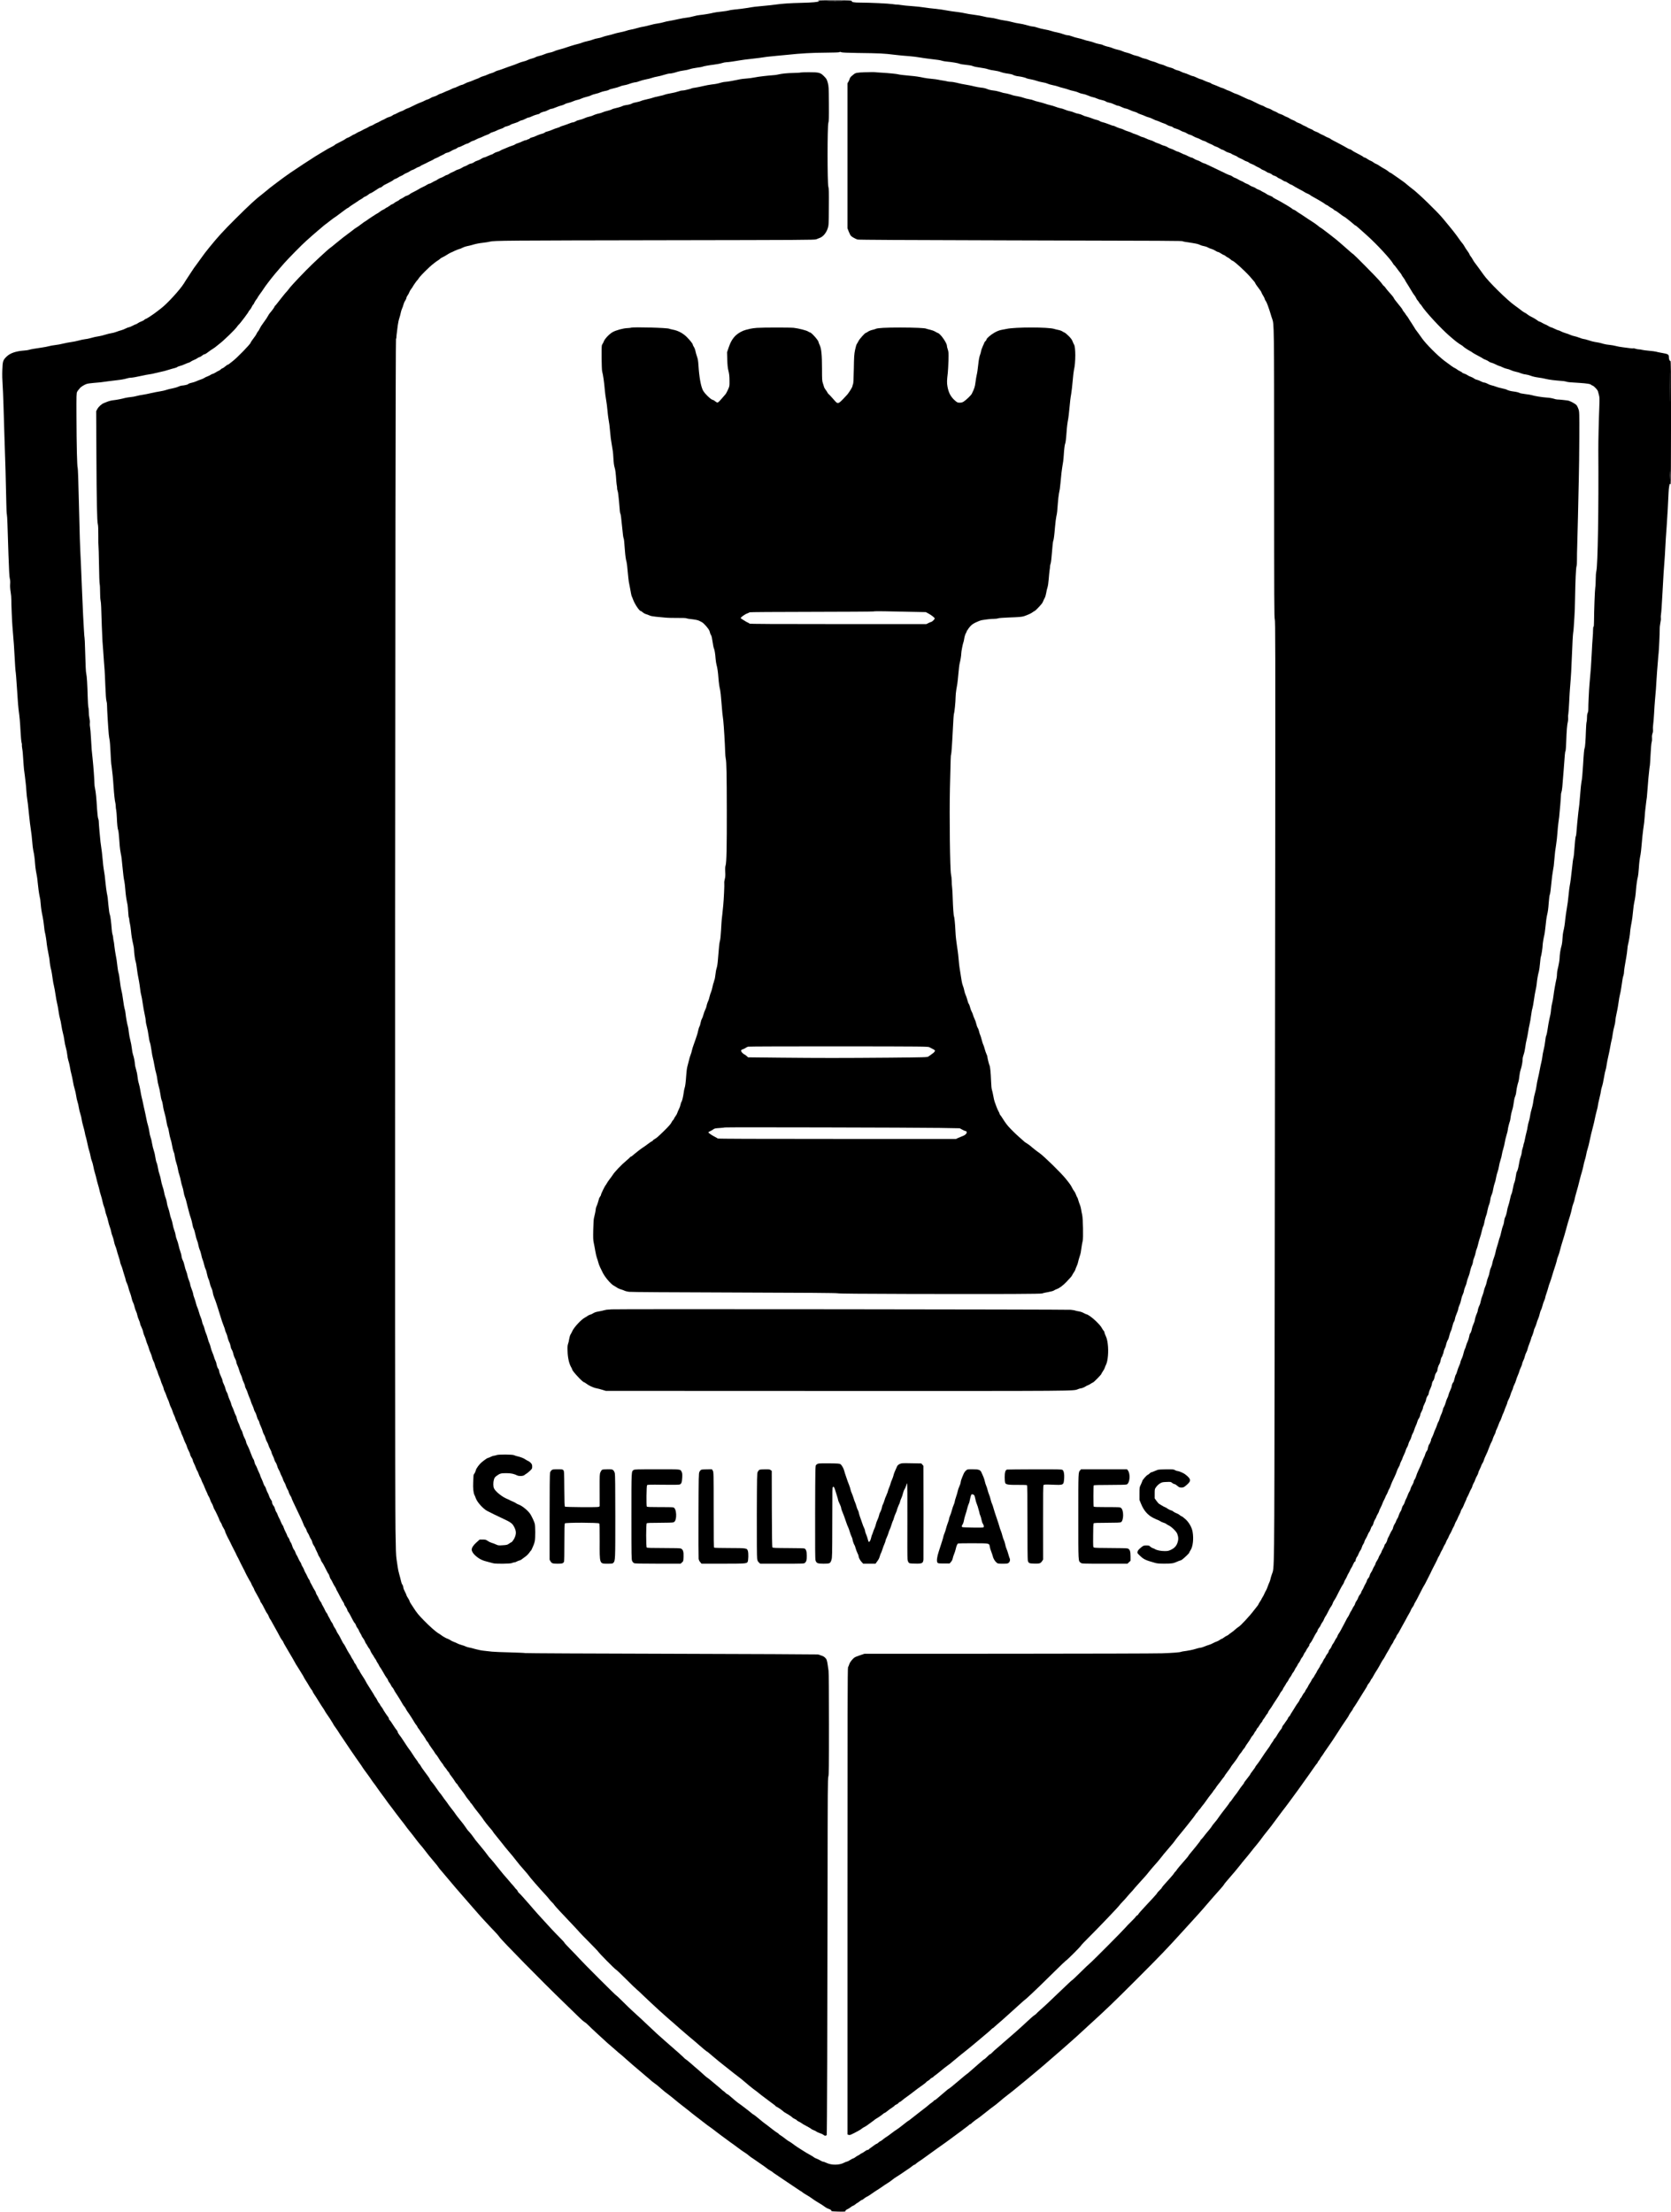 <?xml version="1.0" standalone="no"?>
<!DOCTYPE svg PUBLIC "-//W3C//DTD SVG 20010904//EN"
 "http://www.w3.org/TR/2001/REC-SVG-20010904/DTD/svg10.dtd">
<svg version="1.0" xmlns="http://www.w3.org/2000/svg"
 width="3840pt" height="5082pt" viewBox="0 0 3840 5082"
 preserveAspectRatio="xMidYMid meet">

<g transform="translate(0,5082) scale(0.1,-0.1)"
fill="#000000" stroke="none">
<path d="M18810 50809 c-33 -6 -34 -6 -5 -8 16 0 25 -5 20 -9 -21 -19 -161
-32 -400 -37 -284 -7 -456 -19 -600 -40 -55 -8 -179 -22 -275 -30 -162 -13
-244 -24 -360 -45 -56 -10 -184 -26 -318 -40 -57 -5 -112 -15 -122 -20 -10 -5
-85 -17 -167 -26 -81 -8 -170 -21 -198 -29 -57 -16 -209 -41 -305 -51 -36 -3
-101 -16 -145 -29 -44 -13 -111 -26 -150 -30 -38 -3 -126 -19 -195 -34 -69
-16 -160 -34 -203 -41 -43 -6 -104 -20 -135 -30 -31 -10 -93 -23 -137 -29 -44
-5 -118 -21 -165 -35 -47 -13 -103 -27 -125 -31 -75 -12 -140 -27 -200 -45
-33 -11 -89 -24 -125 -30 -36 -6 -88 -19 -115 -30 -28 -10 -91 -25 -140 -34
-50 -10 -112 -25 -140 -35 -27 -10 -87 -26 -131 -35 -45 -9 -102 -25 -127 -36
-24 -11 -73 -24 -108 -29 -35 -5 -85 -18 -110 -29 -26 -11 -83 -28 -128 -37
-45 -9 -101 -25 -124 -35 -23 -11 -72 -25 -107 -33 -36 -8 -101 -27 -145 -41
-170 -57 -242 -79 -298 -92 -32 -8 -76 -23 -98 -35 -23 -11 -69 -25 -103 -30
-33 -6 -84 -21 -111 -34 -28 -13 -81 -31 -118 -39 -37 -9 -78 -22 -90 -31 -12
-8 -51 -22 -87 -31 -36 -9 -78 -24 -95 -34 -16 -10 -61 -26 -99 -34 -38 -9
-85 -25 -105 -34 -34 -17 -136 -55 -241 -89 -25 -8 -80 -28 -122 -45 -42 -16
-95 -34 -119 -39 -23 -6 -54 -18 -69 -29 -14 -10 -49 -24 -76 -31 -27 -7 -70
-22 -95 -35 -26 -13 -68 -28 -95 -35 -27 -7 -60 -20 -74 -29 -14 -10 -43 -23
-65 -30 -22 -7 -67 -25 -100 -40 -33 -15 -76 -31 -95 -35 -19 -4 -58 -20 -86
-36 -28 -16 -60 -29 -71 -29 -10 0 -50 -16 -89 -35 -38 -19 -76 -35 -85 -35
-9 0 -40 -13 -70 -29 -30 -15 -65 -31 -79 -35 -14 -4 -52 -20 -85 -36 -33 -16
-72 -32 -86 -34 -14 -3 -41 -16 -60 -29 -19 -13 -56 -29 -83 -36 -26 -6 -64
-22 -84 -36 -20 -13 -50 -27 -67 -31 -16 -3 -43 -15 -60 -24 -16 -10 -61 -30
-98 -44 -37 -14 -80 -32 -95 -40 -15 -8 -47 -24 -72 -35 -25 -11 -56 -26 -70
-34 -14 -8 -43 -20 -65 -27 -22 -7 -56 -23 -75 -36 -19 -12 -48 -26 -65 -30
-16 -4 -57 -22 -91 -40 -33 -19 -66 -34 -73 -34 -7 0 -27 -11 -44 -24 -18 -14
-52 -29 -75 -35 -24 -5 -60 -20 -80 -34 -21 -13 -48 -28 -62 -32 -14 -4 -45
-20 -71 -35 -25 -15 -56 -31 -70 -35 -13 -4 -45 -20 -70 -36 -25 -16 -52 -29
-60 -29 -8 0 -36 -13 -61 -29 -25 -16 -56 -32 -69 -36 -13 -4 -44 -20 -70 -35
-25 -15 -56 -31 -70 -35 -13 -4 -45 -20 -70 -36 -25 -16 -50 -29 -55 -29 -5 0
-34 -15 -63 -34 -29 -19 -65 -37 -79 -41 -15 -4 -34 -13 -43 -21 -19 -17 -97
-60 -185 -103 -34 -16 -65 -34 -69 -41 -4 -6 -30 -22 -58 -36 -59 -29 -153
-81 -188 -105 -13 -9 -58 -35 -99 -59 -41 -24 -93 -56 -115 -70 -22 -15 -65
-43 -95 -62 -30 -19 -68 -44 -84 -54 -15 -10 -50 -32 -76 -49 -26 -16 -74 -48
-105 -70 -32 -22 -72 -49 -90 -60 -42 -26 -158 -106 -210 -144 -22 -17 -57
-42 -78 -56 -21 -14 -65 -47 -98 -73 -34 -26 -73 -56 -89 -67 -59 -43 -138
-105 -191 -151 -31 -27 -78 -65 -104 -84 -129 -97 -287 -242 -611 -565 -279
-278 -391 -401 -589 -644 -95 -118 -126 -158 -178 -232 -18 -25 -60 -84 -94
-130 -84 -113 -88 -118 -168 -241 -109 -166 -129 -197 -149 -231 -86 -140
-384 -466 -524 -572 -29 -22 -72 -56 -97 -75 -79 -63 -243 -170 -260 -170 -7
0 -20 -9 -30 -20 -9 -10 -39 -26 -65 -35 -26 -9 -62 -27 -80 -40 -19 -14 -39
-25 -45 -25 -7 0 -42 -16 -78 -35 -36 -19 -75 -35 -85 -35 -11 0 -44 -13 -74
-28 -29 -16 -76 -34 -103 -41 -28 -7 -77 -23 -110 -36 -33 -13 -85 -27 -115
-31 -30 -4 -93 -19 -140 -34 -47 -15 -110 -31 -140 -35 -60 -8 -137 -25 -215
-48 -27 -8 -78 -18 -111 -21 -34 -4 -102 -18 -150 -32 -49 -13 -125 -29 -170
-34 -44 -6 -124 -21 -178 -34 -53 -14 -138 -30 -189 -35 -50 -6 -115 -17 -144
-26 -28 -8 -98 -22 -155 -30 -167 -24 -271 -42 -300 -53 -14 -6 -66 -14 -115
-17 -188 -14 -321 -60 -401 -138 -85 -83 -92 -107 -99 -312 -4 -105 -1 -233 6
-318 6 -78 16 -317 22 -532 6 -214 14 -496 19 -625 19 -513 38 -1184 45 -1594
2 -125 7 -235 12 -245 4 -9 11 -108 14 -221 4 -113 15 -430 23 -705 12 -360
21 -514 31 -550 10 -34 12 -74 8 -126 -4 -51 0 -110 11 -178 10 -57 17 -139
16 -184 -1 -88 16 -501 25 -607 5 -60 12 -142 34 -425 5 -60 13 -211 20 -335
6 -124 14 -241 17 -260 8 -47 20 -189 38 -470 9 -129 18 -262 20 -295 2 -33 9
-96 14 -140 24 -177 32 -270 43 -480 6 -121 17 -241 24 -267 7 -25 11 -49 8
-52 -3 -3 0 -38 6 -78 7 -40 14 -95 15 -123 13 -199 27 -383 32 -400 3 -11 9
-58 14 -105 5 -47 14 -123 20 -170 6 -47 13 -125 15 -175 5 -82 11 -139 36
-310 5 -33 17 -152 28 -265 11 -113 29 -259 40 -325 11 -66 25 -187 31 -270 6
-82 17 -177 25 -210 19 -81 33 -181 40 -295 3 -52 13 -131 21 -175 8 -44 19
-102 24 -130 5 -27 12 -84 15 -125 8 -93 32 -272 45 -325 14 -57 19 -90 25
-175 7 -93 20 -179 45 -295 11 -49 24 -144 31 -210 6 -66 15 -133 21 -150 12
-39 35 -181 43 -270 4 -38 20 -132 36 -209 16 -76 29 -155 29 -175 0 -35 26
-186 34 -200 5 -8 32 -174 41 -247 3 -29 14 -85 24 -125 10 -41 26 -130 36
-199 9 -69 26 -159 36 -200 11 -41 26 -124 34 -185 8 -60 23 -137 33 -170 11
-33 25 -103 32 -155 7 -52 23 -131 35 -175 13 -44 28 -121 34 -171 6 -50 22
-126 35 -170 13 -43 27 -114 31 -158 4 -43 15 -102 24 -130 10 -28 24 -82 31
-121 19 -109 29 -156 45 -215 9 -30 22 -98 31 -150 8 -52 25 -129 39 -170 13
-41 29 -112 35 -158 6 -45 20 -108 31 -140 11 -31 24 -90 30 -131 6 -40 21
-105 35 -145 13 -39 27 -96 30 -126 3 -30 19 -98 34 -150 16 -52 33 -122 39
-155 5 -33 16 -80 25 -105 8 -25 24 -94 36 -153 12 -60 30 -134 41 -165 11
-31 24 -85 30 -121 5 -36 19 -86 30 -110 11 -25 26 -81 34 -125 8 -45 23 -110
35 -146 12 -36 27 -94 35 -130 7 -36 25 -101 38 -145 14 -44 28 -98 32 -120 3
-22 18 -73 31 -114 14 -41 31 -106 39 -145 7 -39 22 -92 33 -118 11 -25 24
-68 28 -95 3 -26 17 -75 30 -108 13 -33 31 -94 39 -135 9 -41 26 -102 39 -135
13 -33 27 -82 31 -109 4 -27 17 -73 30 -101 12 -28 28 -82 34 -120 7 -37 20
-84 30 -104 10 -20 24 -61 31 -91 7 -30 27 -100 46 -156 19 -55 34 -110 34
-122 0 -12 11 -46 24 -76 13 -29 27 -69 31 -87 4 -19 23 -80 41 -137 19 -56
34 -110 34 -120 0 -10 11 -41 25 -67 13 -27 30 -74 36 -105 6 -30 22 -80 35
-111 13 -31 30 -88 38 -125 7 -38 23 -85 34 -104 11 -19 26 -61 32 -94 7 -32
22 -79 35 -105 13 -25 26 -66 30 -91 4 -25 20 -73 36 -108 16 -34 29 -73 29
-86 0 -13 13 -49 30 -80 16 -31 34 -81 39 -111 6 -30 19 -72 31 -94 11 -22 27
-66 35 -97 8 -32 24 -76 34 -98 11 -23 25 -63 32 -91 7 -27 23 -71 36 -97 13
-26 29 -74 37 -105 7 -32 23 -74 34 -93 12 -19 26 -57 32 -85 6 -27 21 -70 34
-95 13 -25 27 -61 31 -80 4 -19 20 -62 35 -95 15 -33 31 -75 35 -94 4 -19 20
-61 36 -95 16 -34 29 -70 29 -82 0 -12 11 -42 24 -67 14 -25 31 -68 39 -95 8
-27 25 -68 37 -92 12 -23 28 -66 35 -95 8 -29 23 -68 35 -87 11 -19 27 -59 36
-89 9 -30 23 -67 33 -84 9 -16 23 -52 31 -80 7 -27 19 -57 27 -66 7 -9 25 -52
39 -95 14 -43 34 -93 45 -110 10 -17 19 -38 19 -46 0 -8 11 -37 25 -64 14 -27
32 -70 39 -96 8 -26 26 -66 39 -90 14 -24 28 -59 32 -78 4 -19 23 -63 41 -98
19 -35 34 -73 34 -85 0 -12 14 -42 30 -66 17 -24 30 -53 30 -65 0 -12 12 -43
26 -70 14 -27 35 -74 45 -104 11 -31 25 -63 33 -71 7 -9 21 -41 31 -71 10 -30
24 -62 31 -71 8 -9 22 -38 31 -65 9 -27 24 -62 34 -79 10 -16 29 -59 42 -95
14 -36 35 -83 46 -105 12 -21 21 -44 21 -51 0 -6 11 -27 25 -47 13 -20 29 -56
35 -79 6 -24 22 -59 35 -78 13 -19 29 -55 36 -80 7 -25 18 -52 25 -60 17 -22
114 -227 114 -242 0 -7 14 -33 30 -58 16 -25 30 -52 30 -60 0 -9 16 -40 35
-70 19 -30 35 -63 35 -72 0 -16 62 -150 96 -208 8 -14 22 -41 30 -60 8 -19 22
-48 31 -65 9 -16 25 -48 36 -70 10 -22 25 -51 33 -65 8 -14 24 -45 34 -70 11
-25 27 -56 36 -70 8 -14 22 -41 30 -60 8 -19 22 -48 31 -65 9 -16 25 -48 36
-70 10 -22 25 -51 33 -65 9 -14 24 -45 35 -70 11 -25 25 -54 32 -65 6 -11 24
-44 40 -74 15 -30 36 -66 46 -80 10 -14 22 -37 26 -51 4 -14 20 -46 36 -71 16
-25 29 -52 29 -59 0 -7 16 -38 35 -70 19 -32 35 -60 35 -63 0 -2 16 -31 35
-63 19 -32 35 -64 35 -73 0 -8 7 -23 16 -32 18 -20 71 -116 105 -189 11 -25
29 -54 39 -65 11 -11 26 -40 35 -65 9 -24 22 -51 29 -60 8 -8 31 -46 51 -85
21 -38 48 -88 61 -110 36 -63 97 -174 122 -224 13 -25 35 -58 48 -74 13 -16
24 -34 24 -40 0 -7 28 -57 61 -112 34 -55 72 -120 85 -145 14 -25 43 -74 65
-110 21 -36 48 -83 59 -105 11 -22 30 -54 43 -72 12 -17 36 -55 52 -83 17 -29
45 -75 64 -104 18 -28 37 -60 41 -71 4 -11 23 -43 41 -71 35 -53 57 -90 97
-159 12 -21 31 -49 41 -60 10 -11 22 -31 26 -44 4 -13 21 -42 37 -65 16 -22
63 -95 103 -161 40 -66 82 -131 93 -145 10 -14 29 -43 41 -65 11 -22 29 -51
40 -65 38 -51 136 -202 149 -228 17 -35 19 -39 72 -112 25 -34 56 -81 70 -105
14 -24 45 -71 70 -105 25 -35 54 -78 65 -97 11 -18 64 -98 118 -176 54 -78
113 -164 132 -192 19 -27 58 -84 88 -125 30 -41 59 -85 66 -98 7 -13 52 -76
100 -140 48 -65 93 -128 100 -141 7 -13 34 -50 59 -83 26 -33 56 -74 67 -92
11 -17 47 -68 79 -111 80 -107 157 -212 186 -255 14 -19 52 -69 85 -111 33
-42 78 -102 100 -134 22 -31 73 -98 113 -148 41 -51 88 -112 105 -137 17 -25
56 -75 86 -112 31 -36 85 -106 121 -154 36 -49 92 -120 125 -159 34 -38 70
-82 80 -96 73 -98 162 -209 242 -301 51 -60 93 -112 93 -117 0 -5 37 -51 83
-103 78 -90 188 -221 322 -381 33 -40 98 -115 145 -167 47 -53 153 -174 235
-270 83 -96 173 -199 201 -229 148 -161 245 -265 319 -341 45 -47 91 -100 102
-118 44 -71 986 -1029 1482 -1507 137 -132 292 -282 343 -333 51 -52 109 -102
128 -112 19 -10 60 -44 91 -76 31 -33 120 -117 199 -189 79 -71 164 -150 191
-175 26 -25 79 -72 119 -105 39 -33 97 -83 129 -112 31 -29 74 -65 94 -80 20
-15 82 -70 139 -121 105 -94 142 -126 353 -304 66 -56 138 -117 161 -137 78
-69 102 -89 130 -107 33 -21 74 -54 159 -129 55 -49 102 -86 175 -140 26 -19
101 -79 210 -170 27 -22 70 -56 95 -75 26 -19 79 -61 119 -93 39 -32 91 -73
116 -93 25 -19 64 -49 86 -67 23 -17 61 -47 85 -65 24 -18 76 -58 114 -88 39
-31 93 -71 120 -89 28 -19 91 -66 140 -105 50 -39 101 -78 115 -87 27 -18 155
-113 205 -151 17 -12 53 -38 80 -57 28 -20 70 -51 95 -70 55 -43 141 -103 187
-131 18 -11 46 -32 61 -46 15 -13 40 -33 56 -44 16 -10 45 -30 66 -44 20 -14
61 -42 91 -63 71 -50 117 -81 157 -109 19 -13 48 -35 65 -49 18 -14 48 -34 67
-44 19 -9 45 -27 58 -38 12 -11 37 -30 56 -41 18 -12 59 -39 91 -61 31 -22 74
-51 95 -65 238 -158 213 -141 324 -217 42 -29 79 -53 82 -53 3 0 20 -11 36
-26 17 -14 52 -36 77 -50 25 -14 62 -36 81 -49 19 -13 49 -34 65 -45 17 -11
46 -32 65 -45 19 -13 53 -34 75 -46 45 -25 127 -78 167 -109 15 -12 48 -28 73
-36 44 -15 60 -28 60 -49 0 -6 63 -11 163 -13 150 -2 163 -1 160 15 -2 12 12
24 47 41 28 13 61 34 75 47 14 12 36 26 50 30 14 4 40 21 58 36 18 16 37 29
41 29 5 0 28 16 51 35 23 19 48 35 56 35 7 0 28 13 46 29 18 16 49 36 68 45
19 9 51 27 70 41 94 66 133 92 225 150 17 11 50 34 73 50 22 17 67 46 98 65
32 19 75 49 95 65 62 49 89 69 134 95 24 14 69 43 100 65 32 22 74 51 95 65
96 64 127 86 158 112 18 15 39 28 46 28 8 0 20 7 27 16 7 9 38 32 68 53 86 57
98 65 128 88 33 25 78 58 148 107 28 20 91 65 140 101 50 35 114 82 144 102
30 21 67 47 81 58 15 11 54 39 86 63 33 23 79 58 104 77 25 19 68 50 95 70 28
19 73 53 100 75 28 22 66 51 85 64 19 13 41 31 49 40 7 9 19 16 26 16 7 0 19
7 26 17 16 19 106 89 153 118 17 11 99 74 181 140 82 66 168 132 190 146 22
15 81 62 131 105 50 44 112 95 138 114 105 79 144 110 462 372 88 73 194 161
235 196 41 35 113 96 160 135 174 147 679 589 800 701 68 63 169 156 224 206
435 396 589 544 1120 1075 560 560 698 704 1097 1144 57 63 162 178 233 256
72 78 164 181 205 229 41 48 98 113 125 145 28 31 75 86 105 121 30 35 99 112
153 172 53 60 97 113 97 118 0 6 31 45 68 87 121 138 266 310 302 359 19 27
67 85 105 130 39 45 99 119 135 165 35 46 98 123 138 171 40 48 90 112 110
141 20 30 73 98 117 152 44 54 90 112 102 129 75 103 106 145 173 233 41 53
83 109 92 123 10 14 36 48 58 75 22 28 56 73 75 100 20 28 51 70 70 95 33 43
95 128 142 194 12 17 40 56 62 86 22 30 65 91 96 135 30 44 75 107 100 140 24
33 74 104 110 157 36 53 72 102 80 108 8 7 15 18 15 24 0 7 13 27 30 46 16 19
29 40 30 45 0 6 13 26 29 45 15 19 36 49 45 65 10 17 35 55 57 85 70 96 231
336 269 400 12 19 38 60 58 91 20 30 47 71 59 90 20 32 48 72 108 159 13 19
31 49 38 66 8 17 31 52 51 78 20 26 36 52 36 58 0 5 10 23 23 39 12 15 40 58
62 94 22 36 58 94 80 129 22 34 51 82 65 105 14 23 42 68 62 99 21 31 38 62
38 69 0 7 14 28 30 47 17 18 37 50 45 69 8 20 19 38 25 42 6 3 18 23 28 43 21
41 74 131 106 177 11 16 31 50 44 75 40 78 72 132 93 158 11 14 28 44 39 66
11 23 38 70 60 106 22 36 49 83 59 105 11 22 31 55 45 74 14 19 26 40 26 47 0
6 16 35 35 63 19 28 35 57 35 65 0 8 11 28 25 44 13 16 34 49 45 73 12 24 41
78 65 119 24 41 58 102 75 135 32 61 45 86 91 165 15 25 30 56 34 70 4 14 20
41 35 60 15 19 31 46 35 60 4 14 14 36 24 50 21 31 50 87 134 254 38 75 72
138 76 140 4 3 31 54 60 113 29 59 59 119 67 133 8 14 24 45 34 70 11 25 25
54 32 65 25 43 118 230 118 238 0 5 9 21 19 36 11 15 27 47 37 72 10 24 25 56
35 70 10 14 25 45 35 70 10 24 25 54 35 67 10 13 23 40 30 60 6 20 20 49 31
64 10 15 24 42 30 60 6 18 22 50 35 70 13 21 31 57 40 80 9 24 24 54 33 68 10
14 23 43 30 65 6 22 22 56 35 75 12 19 26 46 30 60 4 14 23 53 41 88 19 35 34
71 34 81 0 9 11 32 25 51 13 18 30 49 36 68 6 19 25 61 40 93 16 32 29 63 29
70 0 6 9 27 21 45 11 18 31 60 44 93 13 34 32 73 43 88 11 16 23 44 27 63 4
19 17 51 30 71 13 20 29 56 36 80 7 24 26 64 41 88 15 25 28 54 28 64 0 11 13
45 29 76 16 31 34 73 41 93 6 20 19 47 30 60 10 13 23 44 30 68 7 25 23 65 36
90 25 47 61 133 99 237 12 34 32 77 43 95 11 18 23 49 27 68 4 19 21 58 36 86
16 28 29 60 29 71 0 11 11 42 26 69 14 27 33 75 44 107 10 32 25 66 33 75 8
10 24 49 36 87 13 39 28 79 36 91 7 11 20 43 28 70 8 27 27 74 41 104 14 30
26 64 26 74 0 11 13 42 28 70 16 28 34 73 41 100 6 27 23 70 36 97 14 27 25
57 25 68 0 10 13 43 28 73 16 29 34 75 41 102 6 27 25 77 40 111 16 35 32 79
36 97 4 18 20 60 36 92 16 33 29 69 29 81 0 12 11 43 25 70 14 26 31 71 36 99
6 28 21 69 34 91 13 22 26 58 30 80 4 22 22 76 40 120 18 44 36 96 40 115 4
19 11 40 15 45 11 14 50 132 50 150 0 9 11 37 25 64 13 27 29 70 36 97 6 27
22 72 35 99 13 28 30 80 37 116 7 35 21 76 30 89 9 14 23 55 32 92 8 36 26 90
40 119 14 30 25 63 25 74 0 11 14 58 31 105 16 47 34 105 40 130 5 25 20 72
34 105 13 33 35 98 48 145 14 47 29 99 35 115 34 96 82 254 82 271 0 10 12 46
26 79 14 33 33 96 44 140 10 44 30 114 43 155 34 104 81 263 99 335 22 85 54
196 88 300 16 50 34 121 41 159 6 38 22 92 34 120 12 28 25 71 29 96 4 25 19
88 35 140 29 95 58 207 88 330 8 36 28 106 43 155 15 50 33 120 39 156 6 36
20 92 31 124 11 33 25 88 31 124 5 36 21 100 35 141 13 41 30 109 38 150 17
89 59 266 88 370 12 41 29 118 39 170 10 52 30 135 44 185 14 49 25 101 25
115 0 14 16 88 35 165 19 77 35 151 35 166 0 14 9 52 19 85 22 68 33 120 57
259 9 55 23 118 31 140 8 22 18 73 23 113 5 40 23 130 39 200 17 70 37 172 46
227 9 55 23 120 30 145 8 25 19 87 25 139 7 52 23 131 36 175 13 44 24 98 24
120 1 41 17 133 45 256 8 36 21 117 30 180 8 63 22 140 30 170 9 30 22 100 30
155 31 216 37 247 51 287 8 22 14 59 14 82 0 38 17 146 54 353 9 46 18 120 22
165 3 46 10 97 16 113 14 46 48 245 48 290 0 22 10 90 21 150 28 148 36 209
49 350 6 66 17 147 25 180 19 81 33 182 40 290 8 106 30 258 44 300 5 17 15
102 21 190 10 149 17 204 41 328 5 27 14 101 19 165 17 196 30 324 39 387 21
136 31 230 36 308 2 45 9 123 15 172 21 182 29 241 35 275 3 19 10 107 16 195
6 88 15 196 19 240 20 206 30 286 34 293 2 4 9 117 16 252 7 144 17 262 25
287 8 26 11 63 8 96 -4 38 0 70 12 106 11 34 15 65 10 87 -3 19 -1 67 4 107 6
40 16 160 22 267 6 107 14 236 19 285 19 201 31 365 35 460 3 55 9 156 15 225
6 69 15 179 20 245 4 66 11 143 15 170 8 72 26 456 25 545 -1 41 6 108 15 149
10 42 15 89 11 111 -3 21 -1 59 4 86 6 27 20 227 31 444 11 217 24 447 29 510
5 63 14 187 20 275 7 88 14 205 16 260 5 113 21 365 34 530 11 138 40 646 44
782 3 97 25 222 33 196 3 -7 9 -13 14 -13 5 0 9 586 9 1421 0 1228 -2 1420
-14 1416 -18 -7 -36 40 -36 93 0 55 -21 67 -151 89 -63 11 -127 24 -144 30
-16 5 -88 15 -160 21 -71 6 -146 17 -165 22 -19 6 -48 10 -65 10 -16 -1 -51 6
-77 14 -26 9 -52 13 -57 9 -6 -3 -38 -1 -73 4 -35 6 -108 15 -163 21 -55 6
-129 20 -165 30 -36 10 -100 21 -143 25 -43 3 -106 14 -140 24 -72 22 -142 37
-210 46 -26 4 -86 20 -132 36 -47 16 -97 29 -111 29 -14 0 -58 13 -97 29 -40
15 -92 32 -117 36 -25 4 -69 18 -99 32 -29 13 -77 31 -106 38 -28 8 -74 25
-100 39 -26 15 -55 26 -64 26 -9 0 -47 16 -85 35 -39 19 -76 35 -85 35 -8 0
-35 13 -60 29 -25 16 -57 32 -70 36 -14 4 -46 21 -72 36 -25 16 -53 29 -61 29
-8 0 -32 14 -53 30 -21 17 -57 40 -79 51 -67 32 -130 69 -151 89 -11 10 -36
26 -55 35 -35 18 -54 31 -135 95 -24 19 -67 51 -95 70 -162 111 -610 552 -715
704 -49 70 -84 119 -135 187 -30 41 -65 88 -78 104 -12 17 -32 48 -43 70 -12
22 -32 53 -45 68 -13 16 -24 34 -24 41 0 7 -17 35 -37 63 -38 51 -65 94 -92
142 -8 15 -28 42 -45 62 -17 20 -47 60 -66 88 -74 108 -151 206 -378 478 -134
161 -571 583 -702 678 -36 27 -68 52 -163 132 -15 12 -43 34 -64 47 -21 14
-56 39 -78 56 -22 16 -60 43 -85 59 -25 16 -57 39 -72 50 -14 12 -31 21 -37
21 -6 0 -25 13 -43 29 -18 15 -51 38 -73 50 -57 31 -104 59 -150 91 -22 15
-51 31 -65 35 -14 4 -41 20 -60 35 -19 15 -49 32 -66 37 -17 6 -51 25 -74 42
-24 17 -51 31 -60 31 -10 0 -23 6 -29 14 -6 8 -41 29 -77 47 -128 66 -161 84
-189 107 -15 12 -35 22 -44 22 -9 0 -32 10 -51 22 -19 12 -60 35 -90 51 -123
67 -188 101 -242 128 -31 15 -59 32 -62 38 -4 5 -28 17 -54 27 -26 10 -59 25
-73 35 -14 10 -45 25 -70 35 -24 10 -54 25 -67 35 -13 10 -45 25 -72 34 -27 9
-54 22 -60 30 -7 8 -37 24 -68 35 -32 12 -64 28 -72 35 -8 7 -35 21 -60 31
-25 10 -55 25 -68 35 -13 10 -45 25 -72 34 -27 9 -54 22 -60 30 -7 8 -37 24
-67 35 -31 11 -67 29 -80 40 -13 10 -41 24 -61 31 -20 7 -53 22 -72 35 -19 12
-54 27 -76 33 -23 6 -52 19 -65 30 -13 10 -42 24 -64 32 -22 7 -53 23 -70 35
-16 12 -50 27 -75 34 -25 6 -62 22 -82 35 -20 13 -49 27 -65 31 -27 7 -105 43
-225 105 -31 16 -63 29 -70 29 -7 0 -44 15 -83 34 -139 67 -201 95 -230 102
-17 4 -58 22 -93 41 -35 18 -70 33 -77 33 -7 0 -39 14 -70 30 -31 17 -64 30
-73 30 -8 0 -43 13 -76 29 -34 16 -84 36 -113 46 -28 9 -56 22 -63 29 -6 8
-31 19 -56 25 -26 7 -73 25 -105 41 -32 17 -67 30 -77 30 -10 0 -49 16 -88 35
-38 19 -78 35 -89 35 -11 0 -49 14 -84 30 -35 17 -84 35 -110 42 -25 6 -64 21
-86 34 -22 12 -58 26 -80 29 -22 4 -56 17 -76 30 -19 13 -61 28 -92 35 -31 6
-76 22 -100 34 -24 13 -67 29 -95 35 -29 6 -74 22 -100 35 -26 13 -70 28 -98
34 -28 6 -73 22 -100 35 -27 14 -69 27 -94 31 -25 4 -67 18 -93 32 -27 14 -74
30 -105 35 -31 6 -77 21 -102 34 -25 12 -71 28 -104 35 -32 6 -79 22 -105 35
-25 12 -75 28 -110 34 -35 7 -87 23 -115 35 -29 13 -69 26 -91 30 -42 7 -123
34 -140 46 -5 4 -41 13 -79 19 -39 7 -89 21 -113 32 -23 10 -75 26 -115 34
-40 7 -98 23 -128 35 -30 11 -88 27 -128 35 -41 8 -102 26 -137 40 -35 14 -80
25 -100 25 -20 0 -65 11 -100 25 -35 14 -98 32 -142 40 -43 7 -105 23 -138 35
-33 11 -100 27 -150 35 -49 8 -123 26 -163 40 -41 14 -85 25 -99 25 -29 0 -96
15 -178 40 -33 10 -96 23 -140 29 -44 5 -118 21 -165 34 -47 14 -126 30 -176
36 -50 6 -126 22 -170 35 -43 13 -117 27 -164 31 -47 4 -113 16 -148 27 -35
10 -131 28 -215 38 -84 11 -177 26 -207 34 -30 9 -113 22 -185 31 -71 8 -152
20 -180 25 -127 24 -239 40 -340 50 -60 5 -166 18 -235 29 -69 11 -199 25
-290 31 -91 6 -203 17 -249 25 -46 8 -87 12 -91 10 -4 -2 -47 2 -96 10 -96 15
-524 35 -745 35 -142 0 -201 11 -197 37 3 13 -45 15 -362 16 -201 1 -381 -1
-400 -4z m538 -16 c-87 -2 -229 -2 -315 0 -87 1 -16 3 157 3 173 0 244 -2 158
-3z m-11 -1174 c18 -7 151 -13 363 -16 538 -7 599 -10 870 -43 142 -16 180
-20 320 -30 74 -6 185 -19 245 -30 61 -10 151 -24 200 -29 234 -28 270 -33
309 -46 22 -8 73 -17 111 -20 121 -11 261 -34 300 -51 21 -8 86 -19 145 -24
70 -6 126 -16 157 -29 27 -12 101 -27 169 -35 67 -9 146 -24 175 -36 30 -11
95 -25 144 -30 50 -6 117 -21 150 -34 33 -13 103 -30 155 -36 52 -7 104 -17
115 -23 39 -22 91 -37 150 -42 61 -7 162 -32 180 -46 6 -4 48 -14 95 -22 47
-9 108 -24 135 -35 28 -11 85 -25 127 -32 42 -6 95 -20 118 -31 23 -11 79 -27
124 -36 44 -8 101 -23 126 -33 25 -10 79 -26 120 -35 41 -10 95 -26 120 -36
25 -10 74 -24 110 -30 36 -7 86 -22 111 -35 26 -13 74 -28 107 -33 33 -5 88
-23 123 -39 35 -16 83 -32 107 -36 24 -4 65 -17 90 -30 26 -13 75 -28 110 -34
34 -6 76 -21 92 -32 16 -12 53 -25 83 -30 29 -4 80 -22 114 -39 33 -17 72 -31
86 -31 14 0 49 -13 79 -28 30 -16 73 -32 97 -36 23 -3 68 -19 99 -35 31 -15
80 -34 107 -40 28 -7 57 -19 66 -27 8 -7 42 -22 76 -33 33 -11 78 -28 100 -39
21 -11 57 -24 78 -28 22 -4 68 -22 103 -41 35 -18 70 -33 78 -33 8 0 43 -13
77 -29 34 -16 79 -33 99 -39 21 -6 50 -19 65 -30 15 -10 42 -22 58 -26 44 -10
85 -27 85 -36 0 -4 26 -15 58 -24 31 -9 68 -23 82 -31 47 -27 85 -44 111 -49
14 -3 42 -17 62 -30 20 -14 52 -28 71 -32 20 -3 56 -19 80 -35 25 -15 64 -33
87 -39 23 -6 59 -23 81 -36 21 -14 53 -27 71 -31 18 -3 44 -15 60 -25 15 -11
55 -30 89 -44 34 -13 68 -30 77 -38 9 -8 34 -19 56 -25 22 -6 60 -25 84 -41
24 -17 52 -30 61 -30 9 0 37 -13 61 -29 24 -17 64 -34 87 -40 24 -5 51 -16 60
-24 9 -9 42 -25 74 -37 31 -11 61 -27 68 -35 6 -8 33 -22 58 -32 26 -9 62 -28
81 -40 19 -13 51 -28 71 -33 21 -6 43 -17 50 -25 6 -8 37 -24 68 -35 32 -12
64 -28 72 -35 8 -7 38 -23 65 -35 28 -12 59 -29 70 -39 11 -10 36 -24 56 -30
20 -6 51 -23 69 -36 19 -14 40 -25 47 -25 19 0 93 -39 93 -48 0 -4 19 -13 43
-19 23 -7 52 -21 65 -33 12 -12 37 -26 55 -32 17 -6 50 -24 71 -39 22 -16 49
-29 59 -29 11 0 40 -15 66 -34 25 -18 58 -36 73 -40 15 -3 33 -12 40 -20 8 -7
68 -41 133 -76 66 -34 127 -68 135 -75 8 -7 35 -21 60 -31 25 -9 54 -25 65
-34 11 -10 44 -31 74 -46 29 -16 72 -40 96 -54 23 -14 66 -38 94 -55 29 -16
64 -40 79 -52 15 -13 32 -23 39 -23 6 0 24 -11 40 -24 15 -13 46 -32 68 -44
22 -11 49 -29 59 -41 11 -12 24 -21 31 -21 10 0 40 -21 155 -108 14 -10 36
-25 50 -32 14 -7 42 -27 62 -44 20 -17 60 -49 89 -71 28 -22 62 -50 74 -62 12
-13 27 -23 32 -23 5 0 34 -22 64 -49 30 -26 116 -103 191 -170 226 -201 563
-564 613 -661 8 -16 19 -30 23 -30 4 0 32 -34 62 -76 30 -42 67 -91 83 -109
15 -18 27 -37 27 -42 0 -5 18 -32 40 -62 22 -29 40 -57 40 -61 0 -4 15 -30 33
-58 17 -27 41 -64 52 -83 21 -36 58 -96 90 -149 11 -18 30 -45 43 -60 12 -16
29 -44 37 -62 7 -19 21 -40 30 -48 8 -7 25 -30 37 -51 12 -22 25 -39 29 -39 4
0 18 -17 30 -37 77 -127 441 -521 633 -687 33 -28 67 -58 77 -66 69 -60 154
-124 201 -149 20 -12 40 -26 43 -32 9 -13 104 -77 154 -103 20 -10 43 -24 52
-32 9 -8 40 -27 70 -43 141 -75 174 -94 179 -100 3 -4 28 -16 55 -26 28 -10
63 -29 78 -41 15 -13 44 -26 65 -30 20 -4 65 -22 100 -41 35 -18 70 -33 78
-33 8 0 41 -13 72 -29 31 -16 77 -32 102 -36 25 -4 65 -17 90 -30 25 -13 74
-29 110 -36 36 -7 88 -22 115 -34 28 -12 77 -25 110 -28 33 -4 88 -18 122 -31
35 -15 108 -32 170 -40 59 -8 144 -23 188 -35 70 -17 180 -31 385 -47 30 -3
64 -9 75 -14 11 -5 49 -11 85 -14 36 -2 138 -9 227 -15 154 -10 253 -26 253
-40 0 -4 16 -13 34 -19 42 -16 122 -101 129 -139 3 -16 13 -53 22 -83 12 -43
14 -84 10 -195 -16 -422 -26 -866 -25 -1060 9 -1366 -12 -2646 -45 -2785 -9
-41 -15 -113 -15 -194 0 -72 -4 -155 -10 -185 -10 -56 -28 -537 -29 -773 0
-83 -4 -127 -11 -130 -7 -2 -11 -31 -11 -73 1 -39 -4 -119 -9 -180 -6 -60 -15
-216 -21 -345 -6 -129 -15 -284 -20 -345 -19 -238 -29 -352 -34 -400 -8 -78
-27 -473 -25 -542 1 -39 -5 -73 -14 -92 -10 -19 -16 -56 -16 -104 0 -41 -4
-87 -9 -103 -6 -16 -13 -105 -16 -199 -7 -233 -19 -387 -30 -405 -10 -17 -21
-128 -35 -380 -13 -219 -25 -342 -38 -400 -6 -25 -18 -142 -27 -260 -16 -215
-27 -317 -45 -440 -5 -36 -16 -146 -25 -245 -23 -281 -24 -287 -33 -299 -8
-10 -22 -152 -38 -366 -3 -47 -9 -101 -14 -120 -12 -48 -19 -101 -36 -265 -16
-158 -38 -326 -53 -398 -6 -26 -17 -123 -26 -215 -8 -92 -26 -228 -40 -302
-13 -74 -29 -184 -35 -245 -11 -117 -24 -199 -45 -280 -7 -27 -16 -101 -19
-164 -3 -69 -13 -138 -25 -175 -20 -63 -41 -203 -41 -271 0 -42 -22 -168 -45
-256 -8 -30 -15 -79 -15 -108 0 -29 -4 -71 -9 -94 -31 -140 -61 -316 -71 -402
-6 -55 -20 -131 -30 -169 -11 -37 -22 -103 -25 -145 -3 -42 -10 -94 -15 -116
-5 -22 -18 -80 -29 -130 -11 -49 -27 -143 -36 -209 -9 -65 -23 -132 -31 -149
-9 -16 -20 -75 -25 -131 -6 -55 -21 -144 -35 -196 -14 -52 -27 -124 -30 -160
-4 -36 -14 -94 -24 -130 -9 -36 -25 -110 -35 -165 -9 -55 -29 -145 -42 -200
-14 -55 -29 -135 -34 -177 -5 -42 -20 -117 -35 -165 -14 -48 -30 -123 -35
-166 -5 -43 -15 -101 -23 -130 -37 -135 -45 -167 -55 -234 -6 -40 -19 -98 -30
-130 -11 -32 -22 -83 -26 -113 -3 -30 -15 -89 -27 -130 -11 -41 -27 -111 -35
-155 -8 -44 -19 -88 -24 -97 -5 -10 -9 -26 -9 -35 0 -10 -9 -45 -20 -77 -11
-33 -20 -73 -20 -91 0 -27 -16 -88 -37 -145 -4 -8 -7 -19 -7 -25 -1 -5 -7 -35
-13 -65 -7 -30 -14 -68 -16 -85 -6 -42 -30 -119 -38 -125 -5 -3 -10 -19 -13
-35 -23 -149 -31 -185 -47 -222 -10 -23 -25 -86 -34 -140 -9 -54 -23 -108 -32
-121 -8 -13 -23 -67 -33 -120 -11 -53 -28 -120 -39 -147 -10 -28 -22 -73 -26
-100 -9 -65 -31 -143 -49 -169 -7 -12 -17 -51 -21 -86 -3 -36 -15 -83 -26
-105 -10 -22 -27 -84 -39 -138 -11 -53 -26 -110 -33 -125 -8 -15 -20 -52 -26
-82 -7 -30 -24 -89 -38 -130 -14 -41 -31 -104 -37 -140 -7 -36 -24 -94 -39
-130 -14 -36 -29 -87 -33 -115 -3 -27 -18 -72 -31 -100 -14 -27 -28 -77 -33
-110 -4 -33 -19 -85 -33 -115 -13 -30 -28 -77 -32 -105 -4 -27 -18 -73 -31
-102 -14 -29 -29 -74 -33 -100 -4 -26 -20 -77 -34 -112 -15 -35 -32 -91 -38
-125 -6 -33 -17 -72 -24 -86 -22 -41 -45 -109 -45 -132 0 -12 -9 -40 -19 -62
-23 -48 -51 -141 -51 -168 0 -10 -13 -47 -29 -81 -16 -34 -32 -82 -36 -106 -8
-49 -30 -107 -44 -115 -5 -3 -14 -36 -20 -72 -7 -36 -23 -87 -36 -113 -13 -25
-29 -68 -35 -94 -6 -27 -17 -58 -25 -70 -8 -12 -21 -53 -30 -90 -8 -37 -22
-82 -29 -100 -8 -17 -21 -48 -30 -69 -9 -20 -16 -44 -16 -54 0 -9 -13 -44 -29
-78 -16 -34 -36 -89 -45 -124 -9 -35 -22 -69 -30 -77 -7 -7 -21 -50 -31 -94
-11 -45 -22 -81 -26 -81 -11 0 -39 -66 -39 -92 0 -13 -15 -55 -33 -93 -19 -39
-37 -88 -41 -110 -4 -22 -16 -54 -27 -71 -10 -17 -26 -60 -35 -95 -9 -35 -26
-80 -37 -99 -12 -19 -22 -39 -23 -45 -6 -35 -29 -105 -45 -135 -10 -19 -26
-62 -35 -95 -9 -33 -23 -67 -30 -76 -8 -9 -21 -40 -30 -70 -9 -30 -26 -74 -39
-99 -13 -25 -29 -65 -36 -90 -7 -25 -25 -68 -40 -96 -16 -28 -26 -53 -23 -57
7 -6 -36 -107 -45 -107 -7 0 -31 -81 -31 -106 0 -8 -11 -30 -25 -48 -14 -18
-28 -48 -32 -67 -3 -19 -18 -56 -33 -84 -15 -27 -30 -63 -34 -80 -4 -16 -19
-55 -33 -85 -14 -30 -30 -66 -36 -80 -5 -14 -20 -45 -32 -70 -13 -25 -30 -70
-39 -101 -8 -31 -25 -67 -36 -82 -11 -14 -20 -32 -20 -41 0 -19 -18 -61 -46
-106 -12 -19 -25 -51 -29 -70 -4 -19 -16 -47 -27 -63 -11 -15 -29 -53 -40 -85
-11 -31 -28 -70 -38 -87 -10 -16 -23 -49 -29 -72 -6 -23 -22 -55 -36 -71 -13
-16 -27 -48 -31 -70 -4 -23 -17 -56 -31 -74 -13 -18 -31 -58 -40 -88 -8 -29
-21 -60 -28 -67 -7 -7 -21 -34 -31 -60 -9 -27 -23 -55 -30 -63 -15 -19 -44
-88 -44 -107 0 -8 -11 -29 -23 -46 -13 -18 -34 -56 -46 -85 -12 -30 -31 -68
-42 -85 -10 -18 -19 -40 -19 -51 0 -21 -40 -96 -51 -96 -4 0 -10 -15 -14 -33
-4 -17 -20 -53 -36 -78 -16 -25 -29 -52 -29 -60 0 -8 -16 -39 -35 -69 -19 -30
-35 -62 -35 -70 0 -8 -16 -39 -35 -67 -19 -29 -35 -60 -35 -70 0 -10 -11 -35
-26 -56 -14 -21 -31 -55 -39 -77 -8 -22 -25 -55 -39 -73 -13 -17 -27 -48 -31
-69 -4 -20 -17 -46 -30 -58 -13 -13 -27 -36 -31 -53 -4 -18 -17 -48 -30 -69
-13 -21 -32 -57 -41 -80 -9 -24 -27 -59 -40 -78 -13 -19 -23 -42 -23 -50 0 -9
-14 -32 -31 -53 -17 -20 -35 -54 -41 -75 -6 -20 -21 -49 -34 -65 -13 -15 -28
-45 -34 -66 -5 -21 -16 -44 -23 -50 -7 -5 -24 -34 -38 -63 -13 -29 -29 -57
-35 -63 -5 -5 -21 -35 -34 -65 -13 -30 -29 -59 -35 -65 -6 -5 -26 -39 -43 -75
-18 -36 -46 -90 -63 -120 -17 -30 -42 -77 -56 -105 -14 -27 -36 -64 -49 -81
-13 -17 -26 -44 -30 -59 -4 -15 -15 -36 -25 -46 -9 -9 -26 -38 -37 -63 -12
-25 -29 -54 -39 -65 -10 -11 -25 -37 -32 -58 -7 -21 -25 -50 -38 -65 -14 -14
-25 -30 -25 -35 -1 -20 -21 -60 -43 -83 -12 -14 -26 -36 -30 -50 -4 -14 -16
-34 -26 -45 -10 -11 -26 -38 -35 -60 -9 -22 -27 -53 -40 -68 -13 -16 -24 -34
-24 -40 0 -7 -18 -38 -40 -71 -22 -32 -40 -63 -40 -68 0 -5 -13 -29 -30 -53
-16 -24 -30 -47 -30 -52 0 -5 -13 -24 -30 -43 -16 -19 -29 -40 -30 -46 0 -6
-18 -38 -40 -70 -22 -33 -40 -64 -40 -69 0 -6 -16 -32 -35 -59 -19 -27 -35
-55 -35 -61 0 -7 -9 -20 -19 -29 -11 -10 -32 -42 -47 -72 -15 -30 -31 -54 -35
-54 -4 0 -14 -17 -22 -38 -8 -20 -23 -47 -34 -59 -19 -22 -59 -84 -103 -158
-14 -23 -37 -60 -52 -83 -16 -23 -28 -45 -28 -50 0 -5 -11 -19 -25 -32 -14
-13 -25 -29 -25 -36 0 -7 -15 -32 -33 -56 -18 -24 -41 -56 -51 -73 -11 -16
-26 -36 -33 -43 -7 -7 -16 -25 -20 -40 -3 -15 -13 -34 -21 -42 -18 -18 -78
-107 -109 -163 -13 -21 -32 -47 -43 -57 -11 -9 -20 -22 -20 -28 0 -6 -15 -30
-33 -54 -18 -24 -38 -54 -45 -68 -6 -14 -30 -50 -53 -80 -53 -72 -96 -135
-168 -245 -32 -49 -73 -106 -90 -126 -17 -20 -31 -40 -31 -44 0 -8 -27 -46
-92 -132 -16 -20 -28 -39 -28 -44 0 -4 -6 -14 -13 -21 -7 -7 -30 -38 -52 -68
-22 -30 -48 -64 -57 -74 -10 -11 -18 -25 -18 -30 0 -6 -10 -22 -23 -36 -25
-28 -81 -105 -112 -154 -11 -18 -26 -39 -32 -47 -25 -28 -89 -115 -116 -156
-15 -24 -31 -43 -36 -43 -4 0 -13 -12 -19 -26 -7 -14 -38 -57 -70 -97 -31 -39
-64 -81 -72 -93 -8 -12 -36 -49 -62 -82 -25 -33 -51 -69 -57 -80 -6 -12 -40
-56 -76 -98 -36 -42 -65 -80 -65 -84 0 -5 -29 -44 -65 -87 -76 -91 -68 -81
-130 -161 -26 -34 -52 -62 -57 -62 -4 0 -8 -6 -8 -14 0 -7 -50 -73 -110 -147
-156 -188 -164 -199 -170 -212 -3 -7 -19 -27 -35 -46 -142 -161 -235 -272
-235 -279 0 -4 -13 -21 -30 -37 -16 -16 -30 -33 -30 -38 0 -5 -39 -53 -87
-106 -155 -171 -193 -216 -193 -225 0 -6 -25 -34 -55 -63 -30 -29 -55 -58 -55
-63 0 -5 -19 -29 -42 -53 -24 -25 -53 -57 -65 -72 -13 -14 -90 -98 -173 -186
-82 -88 -150 -165 -150 -172 0 -7 -13 -21 -30 -30 -17 -10 -30 -23 -30 -28 0
-6 -47 -56 -104 -112 -58 -56 -121 -122 -141 -147 -48 -59 -770 -784 -815
-818 -19 -14 -116 -106 -214 -204 -99 -98 -184 -178 -189 -178 -5 0 -72 -62
-150 -137 -132 -127 -261 -250 -418 -398 -35 -34 -105 -97 -154 -140 -50 -44
-94 -86 -98 -93 -5 -7 -23 -22 -40 -33 -31 -18 -88 -69 -286 -253 -53 -48
-116 -106 -141 -127 -25 -22 -77 -67 -117 -102 -39 -34 -110 -96 -158 -137
-48 -41 -102 -88 -120 -105 -18 -16 -49 -43 -70 -60 -21 -16 -56 -49 -78 -72
-22 -24 -45 -43 -52 -43 -6 0 -21 -10 -32 -23 -38 -40 -102 -97 -110 -97 -4 0
-24 -15 -43 -33 -19 -18 -89 -79 -155 -135 -66 -56 -134 -116 -151 -132 -17
-17 -34 -30 -38 -30 -4 0 -97 -77 -206 -170 -110 -94 -204 -170 -208 -170 -5
0 -24 -13 -43 -29 -44 -39 -216 -184 -254 -216 -16 -14 -35 -25 -42 -25 -7 0
-13 -4 -13 -10 0 -5 -21 -24 -47 -42 -27 -18 -57 -41 -69 -53 -22 -21 -33 -30
-249 -196 -71 -55 -147 -114 -168 -132 -21 -18 -44 -34 -51 -37 -7 -3 -28 -18
-47 -33 -75 -61 -199 -156 -220 -167 -19 -11 -71 -48 -139 -100 -45 -35 -94
-70 -124 -87 -16 -10 -46 -33 -66 -51 -21 -17 -43 -32 -49 -32 -6 0 -25 -14
-43 -30 -17 -17 -37 -30 -44 -30 -7 0 -34 -17 -61 -38 -26 -20 -65 -48 -85
-62 -21 -14 -38 -28 -38 -32 0 -5 -10 -8 -23 -8 -12 0 -39 -14 -59 -30 -20
-17 -53 -37 -72 -45 -19 -8 -37 -19 -40 -24 -4 -5 -25 -19 -49 -30 -24 -12
-53 -30 -64 -41 -12 -10 -33 -22 -46 -25 -14 -4 -49 -22 -78 -41 -29 -19 -61
-34 -70 -34 -9 0 -37 -11 -63 -25 -105 -56 -285 -58 -396 -6 -36 17 -74 31
-86 31 -11 0 -40 13 -65 29 -25 15 -63 34 -85 41 -21 7 -48 20 -59 30 -11 10
-38 27 -60 39 -79 43 -153 87 -228 136 -42 28 -89 58 -104 67 -16 9 -55 38
-88 63 -33 25 -72 51 -86 58 -14 6 -38 22 -55 35 -85 66 -132 100 -154 112
-14 7 -29 19 -33 26 -4 8 -22 21 -39 30 -17 9 -69 47 -117 85 -47 37 -103 81
-124 96 -20 15 -56 42 -78 58 -22 17 -75 60 -117 96 -42 36 -88 72 -102 79
-14 7 -34 21 -45 31 -36 33 -280 220 -295 227 -14 6 -148 117 -224 185 -17 15
-35 27 -41 27 -6 0 -26 16 -45 35 -19 19 -37 35 -41 35 -4 0 -20 12 -36 28
-30 28 -64 57 -149 127 -26 22 -67 56 -90 75 -67 57 -81 68 -108 85 -14 10
-43 34 -64 54 -39 37 -126 114 -222 195 -30 26 -81 70 -112 97 -31 28 -70 59
-86 69 -16 10 -33 23 -36 29 -8 13 -232 213 -416 371 -80 69 -176 155 -215
191 -285 270 -498 468 -570 531 -27 24 -119 112 -203 196 -84 83 -156 152
-161 152 -12 0 -765 752 -852 851 -35 39 -126 134 -201 210 -76 77 -138 144
-138 151 0 6 -48 59 -107 117 -60 59 -148 152 -198 206 -49 55 -124 135 -165
180 -42 44 -107 116 -145 159 -39 44 -79 90 -90 102 -11 12 -50 58 -87 101
-134 155 -250 283 -258 283 -4 0 -13 14 -20 30 -7 17 -23 38 -34 48 -12 9 -26
24 -32 34 -5 9 -27 36 -49 60 -22 23 -61 68 -85 98 -25 30 -50 59 -56 65 -18
16 -135 157 -184 220 -67 87 -165 205 -205 246 -19 20 -35 39 -35 43 0 5 -153
200 -170 216 -3 3 -29 34 -58 70 -29 36 -58 71 -65 79 -6 8 -23 31 -37 52 -35
51 -81 110 -105 134 -27 25 -74 88 -100 130 -11 19 -60 83 -110 143 -49 61
-98 123 -107 139 -18 29 -39 57 -118 157 -25 32 -54 72 -65 90 -11 17 -28 40
-37 51 -19 22 -52 68 -95 130 -15 22 -32 45 -38 50 -7 6 -24 28 -39 50 -68
102 -123 175 -173 232 -13 14 -23 31 -23 38 0 6 -19 37 -42 68 -24 31 -54 72
-68 92 -14 20 -38 53 -53 73 -16 20 -37 53 -47 72 -10 19 -27 44 -39 54 -12
11 -21 23 -21 29 0 5 -12 23 -26 41 -29 36 -83 115 -114 166 -11 19 -36 55
-55 80 -20 25 -57 78 -83 119 -26 40 -57 87 -69 105 -13 17 -31 44 -40 60 -10
15 -33 46 -50 68 -18 22 -33 48 -33 58 0 10 -12 33 -27 51 -16 18 -37 47 -48
65 -57 92 -108 164 -115 164 -4 0 -10 13 -13 29 -3 16 -12 35 -19 42 -20 21
-118 168 -118 178 0 4 -16 28 -35 52 -19 24 -35 49 -35 55 0 6 -8 18 -19 28
-10 9 -27 36 -37 59 -10 23 -29 55 -41 71 -13 15 -30 42 -38 60 -9 17 -25 45
-38 63 -12 17 -35 55 -52 83 -16 28 -40 66 -52 83 -13 18 -34 55 -48 82 -14
28 -36 65 -48 82 -49 72 -95 149 -102 171 -3 12 -11 22 -16 22 -5 0 -22 28
-38 63 -15 34 -35 68 -44 76 -10 7 -17 19 -17 26 0 7 -16 36 -35 65 -19 29
-35 55 -35 59 0 4 -14 29 -31 55 -35 52 -64 103 -104 183 -14 29 -31 55 -36
59 -6 3 -21 29 -35 57 -44 90 -78 152 -102 184 -12 18 -28 47 -34 65 -6 18
-24 49 -39 68 -14 19 -29 47 -33 62 -3 14 -16 39 -29 55 -13 15 -30 44 -37 63
-8 19 -25 50 -37 69 -13 19 -23 40 -23 47 0 7 -11 25 -24 41 -14 16 -33 49
-42 74 -10 24 -31 64 -46 88 -15 25 -28 50 -28 57 0 7 -11 26 -25 42 -14 17
-31 48 -39 69 -7 21 -25 56 -40 77 -14 21 -26 47 -26 56 0 9 -12 35 -26 56
-15 21 -35 57 -46 79 -10 22 -30 58 -43 80 -14 22 -25 47 -25 56 0 8 -8 24
-18 35 -10 10 -28 44 -41 74 -13 30 -31 66 -41 80 -9 14 -23 42 -30 64 -7 21
-23 55 -37 75 -13 20 -27 48 -30 63 -3 15 -13 35 -22 45 -9 10 -29 47 -45 83
-15 36 -33 72 -41 80 -7 8 -18 33 -25 55 -7 22 -20 49 -29 60 -20 24 -34 55
-52 113 -7 24 -20 52 -30 63 -10 12 -21 35 -25 52 -3 18 -17 45 -30 60 -13 16
-24 35 -24 42 0 7 -15 42 -34 78 -19 36 -40 83 -46 105 -6 23 -18 48 -26 57
-9 8 -26 42 -39 75 -13 34 -32 75 -43 93 -11 18 -25 50 -32 72 -7 22 -20 49
-29 60 -10 11 -23 43 -30 70 -7 28 -21 59 -31 70 -22 23 -40 67 -40 97 0 11
-11 33 -25 50 -13 16 -31 50 -39 76 -7 26 -23 63 -35 83 -12 20 -28 59 -36 86
-8 28 -22 56 -29 63 -8 6 -22 35 -32 63 -9 29 -29 79 -45 111 -16 33 -29 65
-29 72 0 8 -13 39 -29 71 -16 32 -35 76 -42 98 -8 22 -24 54 -35 72 -12 17
-24 51 -28 75 -4 23 -14 50 -23 60 -8 9 -26 45 -38 80 -45 123 -78 200 -111
261 -9 15 -18 44 -21 64 -4 20 -19 57 -34 82 -15 26 -33 71 -40 101 -6 30 -20
66 -31 79 -10 13 -26 49 -35 80 -9 31 -22 65 -29 76 -14 22 -41 101 -48 139
-2 13 -11 35 -20 48 -9 13 -25 53 -37 89 -11 35 -29 78 -39 96 -11 18 -22 49
-26 70 -4 21 -19 63 -34 93 -15 30 -33 79 -40 107 -6 29 -20 63 -30 75 -9 13
-23 48 -29 78 -6 30 -23 74 -36 99 -14 24 -28 62 -31 85 -3 23 -21 70 -39 106
-18 36 -36 86 -39 112 -4 26 -11 50 -17 53 -14 9 -36 66 -44 116 -4 24 -15 59
-26 77 -10 18 -24 54 -30 80 -7 26 -24 75 -40 109 -15 34 -33 88 -39 120 -7
32 -20 72 -29 88 -10 17 -26 64 -36 105 -10 41 -28 95 -40 120 -12 25 -27 72
-34 104 -7 32 -21 73 -32 90 -10 17 -21 51 -25 76 -4 25 -17 68 -29 95 -13 28
-33 85 -44 128 -12 44 -29 93 -38 110 -9 17 -22 59 -30 92 -7 33 -25 88 -38
122 -14 34 -25 72 -25 85 -1 13 -8 41 -16 63 -35 89 -54 149 -54 169 0 12 -12
48 -26 81 -14 33 -30 83 -35 110 -5 28 -13 59 -18 70 -23 57 -44 126 -55 180
-7 33 -19 74 -28 90 -22 39 -38 92 -38 122 0 13 -12 56 -26 96 -15 39 -33 104
-40 142 -8 39 -25 95 -38 125 -13 30 -27 79 -30 109 -4 30 -18 82 -32 115 -13
33 -29 92 -35 131 -5 38 -21 95 -33 125 -13 30 -29 86 -35 124 -7 37 -23 96
-36 130 -13 33 -26 83 -29 111 -6 49 -17 90 -42 155 -7 19 -18 64 -24 100 -6
36 -22 96 -36 133 -13 38 -29 101 -35 140 -5 40 -21 99 -33 132 -13 33 -29 97
-35 142 -7 46 -21 103 -32 127 -11 25 -24 82 -30 127 -5 45 -21 114 -35 153
-14 39 -32 112 -40 163 -7 51 -23 114 -34 142 -10 27 -24 86 -29 130 -6 44
-20 109 -31 143 -12 35 -29 108 -39 163 -10 55 -28 138 -39 185 -12 47 -27
119 -35 160 -8 41 -21 100 -30 130 -8 30 -22 102 -31 159 -9 56 -25 131 -36
165 -12 33 -25 104 -30 156 -5 52 -21 130 -35 173 -14 43 -25 94 -25 115 -1
50 -24 167 -44 220 -9 24 -21 86 -26 139 -6 53 -21 137 -35 188 -14 50 -29
134 -35 186 -5 52 -14 110 -20 129 -19 61 -48 223 -55 300 -4 41 -13 90 -21
108 -7 19 -23 107 -34 195 -11 89 -29 191 -40 227 -10 36 -26 132 -35 214 -9
82 -22 165 -30 185 -7 20 -19 83 -25 141 -13 121 -24 195 -45 300 -8 41 -20
120 -26 175 -5 55 -14 116 -20 135 -5 19 -9 49 -9 65 0 17 -7 48 -14 70 -8 22
-17 87 -21 145 -8 120 -30 295 -40 310 -10 16 -25 118 -36 240 -13 153 -14
161 -34 260 -9 47 -23 153 -31 235 -13 142 -19 186 -43 330 -6 33 -15 118 -21
189 -9 116 -24 239 -51 421 -9 68 -41 437 -40 475 1 13 -5 42 -14 65 -8 23
-18 112 -25 215 -14 248 -29 395 -46 470 -8 36 -15 88 -14 115 1 58 -25 417
-40 550 -21 182 -29 275 -39 485 -6 118 -16 237 -22 263 -6 26 -8 68 -5 91 4
27 1 70 -9 111 -8 36 -15 101 -15 143 0 42 -4 93 -10 112 -5 19 -12 130 -15
245 -7 273 -20 481 -33 525 -10 35 -16 172 -28 590 -3 118 -8 222 -11 230 -3
8 -10 94 -15 190 -5 96 -13 243 -18 325 -5 83 -16 337 -25 565 -9 228 -20 501
-25 605 -23 460 -30 666 -47 1415 -11 481 -22 801 -28 810 -14 21 -26 518 -28
1170 -2 508 -1 547 16 578 10 18 26 41 36 51 10 10 23 25 27 33 13 21 92 72
144 92 27 11 94 21 170 27 118 8 197 17 335 38 33 5 125 16 205 25 80 8 174
25 208 36 35 11 77 20 94 20 43 0 145 18 263 45 55 13 138 29 185 35 47 7 94
16 106 21 11 4 68 17 125 29 57 11 145 34 194 50 50 16 112 34 140 40 27 6 57
17 65 25 8 7 38 19 65 26 28 6 77 24 110 40 33 15 74 31 90 35 17 4 39 15 50
25 11 9 45 27 75 39 30 12 64 30 75 39 11 10 33 22 49 25 17 4 45 21 63 37 19
16 42 29 52 29 10 0 35 12 54 28 67 50 119 87 148 103 15 9 43 29 62 45 19 16
58 47 86 69 98 75 353 323 396 385 15 22 33 44 39 48 11 7 72 83 129 159 81
110 97 132 97 140 0 4 13 22 29 39 15 16 38 51 49 77 12 26 25 47 30 47 4 0
15 17 23 37 8 20 29 55 46 77 18 23 33 44 33 49 0 4 24 40 53 80 30 39 69 97
89 127 19 30 58 84 86 120 28 36 64 82 79 103 24 33 150 184 202 242 10 11 55
63 100 115 92 105 417 436 495 503 27 23 84 74 127 114 43 39 110 97 149 129
39 32 86 71 104 88 19 17 51 44 72 59 22 15 74 56 117 90 44 34 92 69 107 78
16 9 44 29 63 45 19 16 58 45 86 64 28 19 70 50 92 68 23 17 45 32 49 32 5 0
15 6 22 13 14 14 100 72 177 121 25 15 48 31 51 35 3 3 25 17 50 30 25 14 52
32 60 41 8 9 27 20 41 23 15 4 46 23 69 42 23 19 48 35 55 35 8 0 42 19 77 42
119 79 134 88 151 88 9 0 27 11 40 24 24 24 51 39 182 104 34 16 67 37 74 45
7 9 29 21 49 28 20 6 51 21 67 34 17 12 46 27 65 34 19 6 43 20 55 30 11 10
42 27 69 37 27 10 61 28 75 39 14 12 40 25 56 29 17 4 50 20 75 36 25 16 57
32 73 35 15 4 30 11 33 16 3 5 26 18 52 30 26 11 65 30 87 41 22 12 47 25 55
29 8 5 36 17 62 29 26 11 49 24 52 28 3 5 27 17 53 27 26 10 59 25 73 35 14 9
45 25 70 35 25 10 54 26 65 36 11 9 37 19 57 22 21 3 57 19 80 34 24 16 61 34
83 41 23 6 50 21 62 32 12 11 31 20 42 20 10 0 53 18 95 40 41 22 83 40 93 40
10 0 38 14 62 30 24 17 51 30 59 30 9 0 46 16 83 35 38 19 73 35 80 35 6 0 37
13 68 28 31 16 79 37 108 46 28 9 57 24 64 32 6 8 36 21 67 30 30 9 69 24 86
34 17 10 49 23 71 30 48 14 86 31 102 46 7 7 36 18 65 24 29 7 64 21 78 32 14
10 58 27 99 38 41 12 85 30 99 40 13 11 40 22 61 26 20 3 59 19 87 35 28 16
61 29 73 29 12 0 47 13 79 29 31 16 83 34 115 41 31 6 57 15 57 19 0 11 63 39
106 47 22 3 62 19 90 35 28 16 63 29 77 29 14 0 61 15 104 34 43 18 96 37 118
41 22 3 59 17 81 30 23 14 61 27 85 31 24 4 73 20 108 36 34 15 82 31 105 34
22 4 63 17 90 31 28 13 80 30 117 38 37 8 83 23 103 35 20 11 67 26 105 34 38
8 86 23 107 34 22 11 72 25 112 32 40 6 79 19 87 27 8 8 57 23 107 33 51 11
113 29 137 40 24 12 69 26 100 30 31 4 76 16 101 25 67 25 141 45 168 45 13 0
52 11 86 25 34 14 100 31 146 40 47 8 110 24 140 35 30 11 86 25 124 31 38 6
109 24 159 40 50 16 105 29 124 29 38 0 105 15 183 41 30 10 93 23 140 29 47
5 110 19 140 30 30 11 105 27 168 35 62 8 118 17 123 21 18 11 137 33 267 49
70 9 153 25 185 36 31 10 74 19 95 19 42 0 208 23 327 45 44 8 148 22 230 30
83 9 177 20 210 25 121 20 214 31 380 46 94 8 208 19 255 24 319 34 563 48
905 50 149 1 279 5 290 10 11 5 21 9 22 9 1 1 14 -4 30 -10z m19040 -7966 c-1
-153 -2 -28 -2 277 0 305 1 430 2 278 2 -153 2 -403 0 -555z m0 -1830 c-1 -43
-3 -8 -3 77 0 85 2 120 3 78 2 -43 2 -113 0 -155z"/>
<path d="M19885 49160 c-187 -6 -225 -13 -265 -47 -8 -7 -32 -26 -52 -43 -21
-18 -39 -44 -43 -62 -4 -18 -17 -48 -29 -67 l-21 -36 0 -1665 0 -1665 29 -75
c16 -41 39 -86 50 -98 21 -24 93 -65 151 -86 21 -7 1023 -13 3435 -19 3883 -9
4020 -10 4038 -21 7 -4 38 -11 70 -16 237 -35 281 -44 322 -65 25 -13 68 -26
95 -30 28 -4 68 -17 90 -30 22 -13 60 -28 85 -35 25 -6 65 -25 89 -41 25 -16
52 -29 62 -29 9 0 40 -16 69 -35 29 -19 58 -35 64 -35 7 0 26 -11 42 -25 16
-14 38 -28 49 -31 11 -4 37 -22 58 -40 20 -19 41 -34 46 -34 31 0 294 -238
410 -371 100 -114 112 -129 119 -150 4 -11 22 -39 40 -62 73 -96 102 -138 102
-150 0 -7 16 -37 35 -67 19 -30 35 -61 35 -70 0 -8 11 -32 25 -53 15 -20 36
-68 49 -105 13 -37 31 -87 39 -112 9 -25 21 -65 28 -90 6 -25 21 -70 32 -100
47 -130 46 -86 47 -3588 0 -2910 2 -3296 15 -3322 13 -26 14 -648 10 -5522 -3
-3021 -9 -7876 -13 -10788 -9 -5800 -5 -5465 -65 -5635 -14 -38 -28 -88 -32
-110 -4 -21 -15 -55 -25 -75 -10 -19 -27 -63 -39 -98 -11 -34 -29 -75 -39 -90
-10 -15 -26 -47 -36 -71 -9 -23 -28 -59 -41 -79 -14 -20 -25 -40 -25 -45 0 -4
-16 -30 -35 -58 -19 -28 -35 -56 -35 -61 0 -6 -15 -28 -32 -48 -18 -21 -49
-60 -68 -86 -95 -128 -314 -364 -362 -389 -15 -9 -38 -25 -50 -38 -33 -31
-106 -89 -138 -109 -15 -9 -31 -21 -35 -27 -3 -6 -22 -18 -42 -26 -19 -8 -48
-26 -64 -39 -16 -14 -39 -28 -51 -31 -13 -4 -36 -17 -53 -30 -16 -12 -48 -28
-70 -35 -22 -7 -59 -24 -82 -37 -24 -14 -64 -31 -90 -38 -27 -7 -75 -25 -108
-39 -33 -14 -72 -26 -87 -26 -15 0 -70 -14 -122 -30 -52 -17 -144 -36 -204
-44 -60 -7 -115 -17 -122 -21 -20 -12 -182 -25 -440 -34 -129 -5 -1720 -9
-3536 -10 l-3300 -1 -115 -39 c-108 -37 -117 -42 -167 -98 -34 -38 -57 -75
-67 -107 -8 -27 -20 -55 -27 -64 -11 -12 -13 -1066 -13 -5376 l0 -5361 26 -9
c20 -7 38 -3 80 18 109 53 202 105 223 125 12 11 37 27 56 36 19 8 55 31 80
50 25 19 63 47 85 62 22 15 50 36 62 46 12 11 31 25 42 31 50 29 117 74 151
103 20 18 42 33 48 33 6 0 25 12 42 26 41 35 84 66 143 105 26 17 47 34 47 38
0 5 18 16 41 26 22 10 45 27 50 37 5 10 16 18 23 18 7 0 33 17 57 38 24 21 55
46 69 55 59 42 132 95 185 137 91 70 127 98 168 125 63 43 132 97 135 106 2 5
18 17 35 26 17 8 39 26 49 38 9 12 31 28 48 35 16 7 30 16 30 20 0 4 17 19 38
32 20 14 49 36 64 49 14 13 49 42 78 64 28 22 62 49 74 60 12 11 40 32 62 47
21 14 53 38 69 51 17 14 41 35 55 46 14 11 64 53 112 93 47 40 113 93 146 118
32 25 91 72 130 105 39 33 85 71 103 85 18 14 69 57 114 95 45 39 103 88 130
110 115 95 141 119 161 141 12 13 26 24 31 24 5 0 19 10 30 23 12 12 43 40 69
62 70 59 129 110 219 192 136 124 198 180 245 221 25 21 65 58 90 81 25 24 61
55 80 69 19 15 49 40 66 57 17 16 50 47 75 69 60 53 289 275 557 540 123 122
232 226 243 232 31 16 337 322 353 352 8 15 88 99 178 188 188 185 675 694
700 732 9 14 47 57 85 96 38 39 85 91 103 115 19 24 55 64 80 90 25 26 52 56
60 68 8 12 60 70 115 131 136 149 204 226 223 254 13 18 122 148 142 168 25
25 137 157 145 171 9 15 112 141 192 232 75 87 133 157 133 162 0 6 78 104
200 251 41 49 84 103 95 118 11 16 49 64 85 108 36 44 75 96 87 116 12 20 28
41 36 47 7 5 22 25 32 42 11 18 22 33 26 33 3 0 18 17 31 37 14 21 38 52 52
68 15 17 43 55 64 85 45 66 92 129 138 185 19 23 34 45 34 48 0 3 12 19 26 34
14 15 30 37 35 48 5 11 30 45 54 75 25 30 58 73 73 95 15 22 37 51 50 65 12
14 22 28 22 32 0 5 29 46 64 92 36 47 70 95 77 108 6 13 22 37 35 53 13 17 37
48 54 70 43 56 77 106 92 135 13 24 31 49 54 74 6 6 23 30 37 53 14 23 31 44
37 48 6 3 17 21 25 38 9 18 35 59 60 92 25 33 54 78 65 100 10 22 30 51 43 63
14 13 32 41 42 63 10 21 21 39 25 39 4 0 15 18 25 40 10 22 22 40 26 40 5 0
22 24 39 54 17 29 39 61 50 71 11 10 20 24 20 31 0 7 12 28 28 46 15 18 36 49
46 68 11 19 27 43 38 53 10 10 18 24 18 31 0 7 12 29 27 49 26 33 69 97 103
156 8 14 42 66 76 116 34 49 64 99 67 110 4 11 20 36 37 55 16 19 30 40 30 46
0 7 16 35 35 63 19 28 35 54 35 58 0 5 13 24 29 43 15 19 31 45 35 58 4 12 18
35 32 51 13 16 31 45 39 63 7 19 21 40 30 48 8 7 24 33 36 59 11 25 28 55 38
66 10 11 23 34 30 52 7 18 20 38 28 44 7 7 25 36 38 65 13 29 29 55 36 59 6 4
22 31 35 60 12 29 28 56 34 60 5 3 17 22 25 41 8 19 28 52 45 72 16 20 30 46
30 58 0 11 9 29 20 39 11 10 32 41 46 69 47 94 82 155 103 182 11 15 21 35 21
45 0 10 14 34 30 53 17 19 35 49 42 68 6 18 21 44 33 58 12 14 30 45 39 70 10
25 23 51 28 58 15 17 64 106 90 162 11 25 33 61 48 80 15 19 30 49 34 65 4 17
18 46 32 66 33 49 63 103 120 221 21 45 76 142 90 159 6 8 17 31 23 51 7 20
20 47 30 60 10 13 25 43 35 67 10 25 25 56 35 70 9 14 26 46 36 71 11 25 25
50 31 57 6 6 24 41 39 77 15 36 34 66 42 66 7 0 13 8 13 19 0 23 26 88 39 95
5 3 19 32 31 63 13 32 31 67 42 79 10 11 25 43 33 71 8 28 23 61 34 74 10 13
22 38 25 56 4 18 19 49 32 69 14 20 34 61 45 90 11 28 26 57 34 64 8 6 21 35
31 63 9 29 21 57 28 62 18 16 33 48 41 85 4 19 20 56 36 81 16 25 29 52 29 59
0 7 14 35 30 62 17 26 30 55 30 62 0 8 15 44 34 80 19 36 40 83 46 103 7 21
21 52 30 68 10 17 26 50 36 75 9 25 22 52 29 60 6 8 20 38 30 65 10 28 23 57
30 65 7 8 20 38 29 65 9 28 28 75 42 105 14 30 41 87 59 125 18 39 39 90 46
115 7 25 26 65 41 89 15 25 28 53 28 63 0 10 14 44 30 75 17 31 30 61 30 68 0
6 15 42 34 81 19 38 37 84 41 103 4 18 17 48 30 67 13 19 26 52 30 73 4 22 19
59 35 84 15 24 31 63 35 85 4 23 17 56 29 74 12 18 28 56 35 83 8 28 24 70 36
95 13 25 29 66 35 92 7 27 21 58 31 69 17 20 39 78 39 105 0 6 13 35 30 65 16
30 30 66 30 81 0 14 16 56 35 92 19 37 35 78 35 92 0 25 33 98 49 108 5 3 12
26 15 51 4 25 20 70 36 99 15 30 31 76 35 104 3 27 15 59 24 69 19 20 35 65
45 124 4 19 17 51 31 69 14 19 25 40 25 46 0 37 24 118 45 148 12 18 26 58 30
87 4 30 16 65 26 78 11 13 19 32 19 42 0 10 4 20 9 23 4 3 11 24 14 46 3 22
14 57 24 78 19 35 33 78 39 112 5 27 29 87 42 102 6 8 19 48 28 89 9 41 25 88
35 105 10 16 26 66 35 110 10 43 25 89 35 102 10 13 21 44 25 70 3 26 21 81
40 123 19 42 34 88 34 102 0 15 11 50 24 79 14 29 27 67 31 83 19 89 29 125
51 173 13 29 24 61 24 71 0 20 22 88 44 136 8 17 17 48 21 70 6 35 27 102 55
170 5 11 16 54 25 95 10 41 23 86 30 100 19 36 35 89 35 117 0 13 12 51 26 85
14 34 30 85 34 115 5 30 16 68 24 84 8 16 22 62 31 102 9 40 23 92 31 117 32
96 44 138 60 210 9 41 22 83 29 95 8 11 19 49 25 85 10 60 31 135 51 185 4 11
15 57 23 101 9 45 25 103 37 128 11 25 22 70 25 99 6 53 15 86 41 145 8 17 20
69 28 115 7 45 22 102 32 127 11 25 25 81 32 125 7 44 23 107 36 140 12 33 26
87 30 120 4 33 20 98 35 145 16 47 32 110 35 140 4 30 18 87 31 126 13 40 28
105 34 145 6 40 24 116 40 168 17 52 30 108 30 123 0 28 30 150 49 199 5 14
12 56 16 94 4 39 18 102 30 140 13 39 26 90 29 115 16 110 28 176 36 195 21
52 30 85 35 140 7 66 29 164 50 224 7 22 16 77 20 123 4 45 18 115 31 153 25
75 44 176 44 240 0 22 11 71 25 109 14 39 30 113 36 165 6 53 20 130 31 171
11 41 26 120 34 175 8 55 23 136 34 180 11 44 27 136 35 205 9 69 22 141 30
161 7 19 23 107 35 195 12 87 30 191 40 229 10 39 21 106 25 150 8 89 28 203
50 280 7 28 19 110 25 184 6 74 15 142 20 151 11 20 40 209 40 259 0 37 23
177 40 242 5 19 14 82 20 140 16 162 31 270 42 314 19 79 27 133 38 280 6 83
16 164 22 180 14 38 23 108 42 305 8 85 22 191 30 235 20 107 24 139 36 285
11 136 19 203 43 355 9 55 21 168 27 250 6 83 15 182 21 220 5 39 14 104 19
145 12 99 42 466 41 506 -1 17 4 44 10 60 15 37 24 130 50 479 30 415 33 449
44 465 6 8 13 107 17 220 8 245 21 399 38 460 6 25 9 64 6 88 -3 24 -2 62 4
85 5 23 14 148 20 277 6 129 15 285 21 345 22 266 29 384 44 770 8 226 20 437
26 470 6 33 13 101 15 150 2 50 8 146 14 215 6 69 13 256 15 415 7 428 20 715
34 755 7 21 11 83 10 155 -1 66 2 210 6 320 4 110 11 409 17 665 5 256 14 641
19 855 6 215 11 651 12 970 2 556 1 583 -18 641 -11 34 -31 76 -44 93 -21 27
-132 90 -186 105 -27 7 -223 28 -257 27 -15 -1 -54 8 -87 19 -34 11 -101 22
-157 25 -99 6 -297 38 -344 56 -14 5 -79 16 -144 24 -66 9 -125 19 -130 24
-16 12 -84 29 -146 36 -67 8 -128 25 -155 42 -12 7 -57 20 -101 28 -44 8 -108
26 -142 39 -33 13 -79 27 -101 31 -23 4 -65 20 -94 36 -28 16 -64 29 -78 29
-15 0 -52 13 -83 30 -31 16 -72 32 -92 36 -19 3 -47 17 -62 29 -15 12 -49 30
-76 39 -27 9 -60 25 -73 36 -13 10 -46 26 -74 35 -27 9 -49 20 -49 25 0 4 -21
18 -47 30 -27 12 -57 30 -68 40 -11 10 -36 25 -55 34 -36 17 -68 40 -236 165
-154 116 -424 386 -516 517 -46 66 -128 178 -143 196 -8 9 -21 30 -29 46 -8
15 -40 66 -71 112 -31 46 -63 96 -70 110 -7 14 -25 39 -39 55 -14 17 -26 33
-26 37 0 3 -16 25 -35 48 -19 23 -35 46 -35 52 0 6 -13 27 -30 47 -16 20 -46
56 -65 81 -20 25 -52 65 -70 88 -19 24 -35 49 -35 54 0 10 -71 96 -138 168
-13 14 -37 44 -53 68 -17 23 -34 42 -38 42 -5 0 -17 13 -28 29 -10 16 -45 60
-78 97 -94 106 -567 584 -596 603 -24 15 -61 47 -223 191 -132 117 -184 160
-319 263 -38 29 -96 73 -130 99 -34 27 -69 51 -77 55 -8 3 -32 20 -52 37 -46
39 -137 102 -233 161 -18 11 -74 48 -124 83 -51 34 -94 62 -97 62 -2 0 -24 16
-50 35 -25 19 -52 35 -59 35 -7 0 -24 9 -37 20 -12 12 -47 35 -77 53 -30 18
-70 42 -90 54 -20 12 -45 27 -56 33 -11 6 -42 24 -70 40 -27 16 -74 40 -102
54 -29 14 -53 30 -53 35 0 5 -31 21 -69 36 -38 14 -75 33 -82 41 -6 8 -32 23
-57 34 -26 12 -53 27 -62 34 -8 7 -36 21 -63 30 -26 10 -54 25 -63 33 -8 8
-35 21 -59 29 -25 7 -60 24 -78 37 -17 14 -49 30 -69 36 -20 7 -47 20 -60 30
-13 10 -38 23 -57 30 -19 6 -55 24 -80 40 -25 16 -58 31 -73 35 -14 3 -39 17
-55 30 -15 13 -44 27 -63 31 -19 4 -62 22 -95 39 -33 18 -73 37 -90 44 -16 6
-41 18 -55 26 -14 8 -61 31 -105 51 -44 21 -116 55 -160 76 -44 22 -86 39 -94
39 -8 0 -35 13 -62 29 -26 17 -65 35 -87 40 -21 6 -56 22 -76 36 -20 14 -45
25 -56 25 -10 0 -48 16 -84 35 -37 19 -72 35 -78 35 -6 0 -42 16 -79 35 -38
19 -75 35 -84 35 -9 0 -36 11 -59 25 -24 14 -66 32 -93 40 -28 8 -62 24 -75
35 -14 10 -46 24 -71 30 -25 5 -60 18 -79 29 -18 11 -53 25 -78 32 -25 7 -62
23 -82 36 -20 12 -58 28 -85 34 -26 7 -73 25 -104 41 -31 15 -64 28 -74 28 -9
0 -43 13 -74 29 -31 16 -76 34 -100 41 -25 6 -54 18 -67 26 -12 8 -52 23 -88
34 -37 10 -81 28 -99 38 -18 11 -48 23 -67 27 -34 7 -106 35 -142 55 -10 6
-26 10 -35 10 -10 0 -55 16 -101 35 -46 18 -107 39 -137 45 -30 6 -65 20 -78
30 -13 11 -44 22 -68 26 -24 4 -74 20 -111 36 -37 15 -91 33 -120 39 -29 6
-71 21 -93 34 -22 12 -62 26 -89 30 -27 3 -73 17 -103 30 -29 13 -79 29 -110
34 -31 6 -79 21 -108 35 -28 13 -72 26 -98 30 -25 4 -74 18 -107 32 -33 13
-91 31 -129 39 -38 8 -93 24 -122 35 -30 11 -93 29 -141 40 -48 10 -100 26
-116 34 -17 9 -63 21 -102 27 -40 6 -100 21 -134 34 -34 13 -97 28 -140 35
-44 7 -91 16 -105 22 -47 18 -160 48 -184 48 -13 0 -57 12 -97 26 -41 14 -114
30 -163 35 -54 6 -112 20 -145 35 -35 15 -84 27 -131 30 -42 4 -119 18 -171
31 -52 14 -138 31 -190 39 -52 8 -138 25 -191 39 -53 14 -118 25 -145 25 -27
0 -67 5 -89 11 -22 6 -67 15 -100 19 -33 4 -78 13 -100 18 -22 6 -92 15 -155
21 -63 5 -144 16 -180 24 -108 24 -199 37 -320 47 -133 12 -249 25 -270 33
-28 9 -214 28 -370 37 -85 5 -164 10 -175 13 -11 2 -105 1 -210 -3z"/>
<path d="M18397 49154 c-3 -4 -75 -8 -159 -10 -151 -3 -269 -15 -358 -36 -25
-6 -61 -12 -80 -13 -146 -10 -381 -37 -457 -54 -51 -11 -139 -22 -195 -26 -57
-4 -121 -11 -143 -17 -100 -23 -294 -58 -330 -58 -22 0 -65 -7 -95 -16 -99
-28 -124 -33 -220 -44 -52 -6 -149 -24 -215 -40 -66 -16 -147 -32 -180 -36
-33 -3 -64 -10 -70 -14 -5 -4 -30 -12 -55 -18 -25 -6 -63 -15 -85 -21 -22 -6
-57 -11 -77 -11 -21 0 -66 -11 -101 -24 -34 -13 -110 -31 -167 -40 -58 -10
-120 -24 -138 -32 -18 -9 -78 -24 -133 -35 -55 -10 -115 -26 -135 -34 -19 -8
-80 -24 -137 -36 -56 -12 -118 -29 -137 -39 -19 -9 -69 -23 -110 -30 -41 -7
-82 -18 -90 -24 -19 -16 -81 -33 -144 -41 -27 -4 -56 -10 -65 -15 -35 -18
-104 -40 -170 -54 -38 -8 -80 -21 -93 -30 -13 -8 -57 -22 -98 -32 -41 -9 -91
-25 -110 -34 -20 -10 -54 -21 -75 -25 -49 -9 -110 -28 -151 -49 -17 -9 -54
-20 -83 -26 -29 -5 -81 -23 -116 -39 -35 -16 -85 -33 -111 -37 -26 -4 -63 -17
-82 -30 -19 -13 -47 -24 -61 -24 -14 0 -53 -12 -86 -26 -33 -14 -91 -35 -130
-47 -38 -11 -72 -23 -75 -26 -7 -8 -67 -31 -105 -40 -16 -5 -55 -19 -85 -33
-30 -14 -79 -31 -108 -38 -28 -6 -55 -16 -58 -22 -7 -11 -43 -26 -110 -43 -28
-8 -73 -26 -99 -40 -27 -14 -66 -28 -86 -31 -21 -4 -46 -15 -55 -25 -9 -11
-25 -19 -35 -19 -10 0 -21 -4 -24 -10 -3 -5 -17 -10 -31 -10 -13 0 -50 -13
-82 -29 -32 -16 -78 -34 -102 -41 -25 -6 -52 -19 -62 -27 -9 -8 -43 -23 -76
-33 -32 -10 -79 -28 -103 -39 -24 -11 -63 -27 -87 -36 -24 -8 -56 -24 -71 -34
-15 -11 -49 -25 -76 -31 -26 -6 -62 -22 -79 -35 -18 -14 -39 -25 -47 -25 -8 0
-47 -16 -88 -35 -40 -19 -80 -35 -90 -35 -10 0 -37 -13 -62 -29 -24 -16 -64
-35 -89 -42 -25 -7 -54 -20 -65 -29 -25 -20 -70 -40 -92 -40 -9 0 -37 -13 -62
-28 -25 -16 -58 -32 -73 -35 -15 -4 -47 -20 -70 -36 -24 -15 -59 -31 -78 -35
-19 -3 -50 -17 -70 -30 -19 -12 -51 -28 -71 -35 -20 -6 -51 -23 -69 -36 -19
-14 -41 -25 -50 -25 -9 0 -37 -13 -62 -29 -26 -16 -62 -34 -82 -39 -19 -6 -50
-21 -68 -35 -18 -14 -44 -28 -57 -32 -13 -4 -44 -20 -69 -36 -25 -16 -54 -29
-63 -29 -10 0 -37 -13 -61 -28 -24 -16 -59 -35 -78 -42 -30 -12 -96 -47 -150
-81 -8 -5 -44 -24 -80 -42 -36 -17 -67 -35 -70 -38 -11 -14 -76 -49 -91 -49
-8 0 -31 -12 -50 -26 -19 -14 -51 -32 -71 -41 -21 -8 -38 -19 -38 -23 0 -4
-24 -19 -52 -33 -29 -14 -63 -34 -75 -46 -12 -11 -33 -23 -46 -26 -14 -4 -33
-15 -43 -26 -9 -10 -23 -19 -31 -19 -7 0 -13 -4 -13 -10 0 -5 -6 -10 -13 -10
-7 0 -29 -12 -48 -26 -19 -14 -49 -32 -67 -39 -18 -8 -50 -28 -70 -45 -20 -16
-40 -30 -44 -30 -8 0 -213 -134 -260 -170 -14 -11 -29 -20 -32 -20 -3 0 -43
-29 -89 -64 -46 -35 -94 -69 -108 -76 -21 -11 -49 -32 -96 -70 -7 -5 -52 -39
-100 -75 -84 -62 -175 -133 -211 -165 -10 -8 -44 -36 -77 -62 -33 -26 -69 -55
-79 -65 -11 -10 -27 -22 -37 -28 -43 -26 -407 -364 -559 -520 -234 -240 -370
-389 -402 -437 -9 -14 -29 -38 -45 -54 -15 -16 -44 -49 -63 -74 -19 -24 -46
-58 -60 -75 -14 -16 -50 -63 -80 -102 -30 -40 -58 -73 -62 -73 -5 0 -8 -6 -8
-14 0 -12 -74 -113 -114 -156 -7 -8 -23 -33 -35 -55 -22 -41 -50 -83 -96 -145
-53 -72 -75 -106 -100 -157 -14 -28 -30 -55 -36 -59 -6 -3 -18 -23 -28 -43 -9
-20 -26 -50 -39 -66 -52 -68 -102 -140 -102 -148 0 -28 -313 -350 -415 -427
-33 -25 -69 -53 -79 -62 -11 -10 -25 -18 -32 -18 -7 0 -34 -18 -59 -40 -25
-22 -52 -40 -59 -40 -7 0 -28 -13 -46 -30 -18 -16 -39 -30 -45 -30 -6 0 -35
-16 -65 -35 -30 -19 -62 -35 -71 -35 -9 0 -32 -11 -51 -24 -20 -13 -53 -29
-74 -36 -22 -7 -52 -22 -67 -33 -16 -11 -54 -28 -85 -38 -32 -10 -76 -27 -98
-38 -23 -11 -64 -25 -90 -31 -58 -12 -104 -30 -104 -39 0 -8 -105 -31 -142
-31 -14 0 -50 -11 -81 -25 -30 -14 -92 -32 -137 -40 -45 -8 -107 -23 -139 -34
-31 -12 -99 -27 -151 -35 -52 -8 -142 -25 -200 -39 -58 -14 -143 -31 -190 -38
-47 -6 -112 -20 -145 -29 -33 -10 -94 -21 -135 -24 -41 -4 -97 -13 -125 -20
-76 -21 -193 -44 -260 -51 -55 -5 -120 -22 -170 -44 -11 -5 -36 -15 -55 -22
-53 -19 -123 -82 -153 -137 l-27 -50 5 -989 c5 -1080 15 -1546 33 -1608 8 -26
12 -119 11 -267 -1 -125 1 -231 4 -235 3 -5 8 -196 12 -425 3 -230 10 -432 16
-450 5 -18 9 -100 9 -183 0 -82 5 -168 11 -189 6 -22 12 -92 14 -155 4 -192
25 -722 30 -786 3 -33 10 -123 15 -200 12 -186 27 -385 34 -465 3 -36 11 -200
17 -365 8 -206 16 -314 26 -344 8 -25 14 -72 13 -105 -1 -66 26 -519 39 -656
5 -47 13 -105 19 -130 6 -25 16 -153 22 -285 6 -132 13 -251 16 -265 5 -24 15
-108 34 -280 5 -47 14 -155 19 -240 12 -177 28 -328 42 -381 5 -20 9 -55 9
-78 0 -23 4 -61 10 -84 5 -23 12 -103 15 -177 6 -155 17 -254 32 -290 6 -14
16 -109 23 -210 6 -102 16 -207 21 -235 6 -27 12 -68 15 -90 3 -22 8 -47 11
-55 3 -8 14 -105 24 -215 20 -207 31 -298 48 -375 6 -25 15 -108 21 -185 10
-125 22 -210 50 -340 5 -22 12 -97 16 -168 4 -70 11 -130 15 -133 5 -3 9 -22
9 -42 0 -20 7 -62 15 -92 8 -30 19 -107 25 -170 10 -109 22 -184 55 -330 9
-36 15 -85 15 -110 1 -65 26 -244 38 -266 5 -11 15 -64 22 -119 12 -104 29
-212 54 -330 8 -38 19 -117 26 -175 6 -58 18 -126 27 -153 8 -26 23 -109 33
-185 11 -75 30 -186 44 -247 14 -60 26 -131 26 -156 0 -26 11 -85 25 -132 13
-47 31 -139 39 -204 8 -65 22 -135 31 -157 9 -21 25 -100 35 -175 10 -75 25
-158 34 -186 8 -27 24 -104 35 -170 11 -66 29 -147 40 -180 10 -33 22 -94 26
-135 4 -41 18 -111 31 -155 14 -44 32 -129 40 -189 8 -59 20 -118 26 -130 14
-26 27 -82 37 -162 5 -33 20 -98 34 -145 15 -46 33 -129 41 -184 8 -55 22
-115 31 -133 10 -18 23 -75 30 -125 8 -51 23 -118 34 -149 12 -31 28 -99 36
-150 9 -51 21 -106 28 -123 6 -16 12 -32 12 -35 0 -3 3 -10 7 -15 3 -6 11 -46
17 -89 6 -44 22 -109 35 -145 13 -36 29 -99 35 -139 6 -41 21 -99 33 -130 11
-32 26 -91 33 -132 7 -41 22 -100 33 -130 12 -30 26 -89 32 -130 6 -41 19 -93
29 -115 10 -22 24 -65 31 -95 6 -30 19 -80 27 -110 9 -30 24 -91 35 -135 11
-44 30 -109 44 -145 13 -36 28 -98 35 -138 6 -41 19 -88 30 -106 10 -18 28
-77 39 -132 11 -55 29 -118 39 -140 11 -23 25 -70 30 -105 6 -36 20 -84 31
-108 12 -23 28 -76 36 -117 7 -41 21 -88 29 -104 8 -16 24 -67 35 -115 11 -47
27 -96 35 -108 8 -12 22 -60 31 -107 9 -47 25 -100 35 -117 10 -18 23 -61 30
-95 6 -35 23 -85 37 -113 15 -27 29 -75 33 -106 3 -31 18 -82 32 -115 14 -32
37 -95 51 -139 14 -44 32 -100 40 -125 8 -25 22 -70 31 -100 50 -163 76 -241
99 -295 14 -33 26 -68 26 -77 0 -10 11 -42 25 -73 14 -30 28 -69 31 -87 7 -41
34 -116 50 -143 7 -11 17 -47 23 -79 6 -33 15 -62 19 -65 13 -10 41 -83 48
-126 4 -22 20 -63 35 -91 16 -28 29 -63 29 -78 0 -16 11 -50 25 -78 14 -27 32
-77 41 -110 8 -33 26 -82 40 -108 14 -26 28 -65 31 -86 4 -21 19 -63 35 -92
15 -30 28 -66 28 -80 0 -14 11 -44 24 -66 13 -23 32 -68 41 -101 10 -33 28
-80 40 -105 12 -25 26 -61 30 -80 4 -19 20 -60 35 -90 15 -30 30 -71 34 -90 3
-19 17 -50 30 -70 13 -19 29 -59 35 -88 6 -29 22 -70 36 -90 14 -20 25 -46 25
-57 0 -11 16 -53 35 -93 18 -39 37 -89 41 -109 4 -21 17 -54 30 -73 13 -19 28
-57 35 -85 6 -27 22 -66 34 -85 13 -19 28 -53 34 -76 6 -22 24 -65 41 -95 16
-30 30 -62 30 -73 0 -10 13 -44 29 -75 16 -31 32 -72 36 -91 4 -19 18 -48 31
-65 12 -17 28 -52 34 -78 5 -26 21 -65 34 -85 13 -20 29 -55 36 -76 7 -22 21
-54 31 -71 11 -17 25 -52 33 -78 7 -25 23 -58 34 -74 11 -15 27 -52 35 -81 9
-29 25 -64 36 -78 11 -14 23 -42 27 -62 4 -19 20 -54 35 -78 16 -23 29 -47 29
-54 0 -15 32 -84 198 -430 33 -69 68 -147 77 -175 9 -27 21 -54 28 -60 13 -11
47 -80 47 -95 0 -5 11 -25 24 -45 14 -20 30 -53 37 -73 7 -20 22 -50 35 -67
12 -16 26 -48 30 -70 4 -22 20 -57 36 -79 15 -21 28 -44 28 -49 0 -6 16 -41
35 -78 19 -38 35 -73 35 -79 0 -6 13 -30 28 -53 16 -23 32 -55 36 -72 4 -16
14 -37 22 -46 18 -19 60 -97 108 -195 19 -40 39 -75 45 -78 5 -4 17 -31 25
-61 9 -30 21 -57 27 -61 6 -4 25 -36 41 -72 17 -36 40 -80 53 -96 12 -17 26
-42 30 -56 4 -14 11 -30 16 -36 5 -5 36 -64 69 -129 34 -65 70 -130 81 -143
10 -14 19 -32 19 -42 0 -9 13 -34 30 -55 16 -21 35 -55 40 -76 6 -20 14 -39
19 -41 9 -3 58 -91 112 -200 16 -31 35 -60 42 -65 8 -4 20 -26 27 -48 7 -22
23 -51 35 -65 13 -14 26 -36 30 -50 4 -14 20 -46 36 -71 16 -25 29 -50 29 -56
0 -6 15 -30 33 -54 19 -24 39 -61 46 -81 7 -21 17 -40 22 -44 5 -3 20 -27 33
-53 14 -26 31 -53 40 -60 8 -7 20 -29 27 -49 6 -20 27 -57 45 -83 19 -25 34
-49 34 -53 0 -3 14 -25 30 -48 17 -22 30 -45 30 -50 0 -5 13 -29 30 -53 16
-24 30 -48 30 -53 0 -5 13 -27 30 -50 16 -22 37 -56 47 -75 29 -56 92 -158
108 -174 8 -8 18 -26 21 -41 4 -15 17 -38 30 -52 13 -14 30 -41 38 -61 8 -19
22 -42 32 -50 9 -7 25 -32 36 -54 10 -22 28 -54 41 -71 12 -18 31 -47 42 -65
11 -18 34 -55 52 -83 18 -28 44 -73 59 -101 15 -27 33 -54 40 -60 7 -5 25 -32
39 -58 13 -26 29 -53 35 -60 6 -7 25 -34 43 -61 18 -27 44 -68 59 -90 15 -23
38 -61 52 -86 14 -25 36 -58 50 -74 14 -16 26 -34 26 -40 0 -6 13 -27 28 -46
16 -19 35 -46 42 -60 7 -14 24 -38 37 -55 34 -42 93 -133 93 -143 0 -4 13 -22
30 -40 16 -18 30 -38 30 -44 0 -6 29 -50 64 -99 36 -48 72 -101 80 -117 8 -16
22 -35 31 -42 9 -8 25 -30 36 -49 22 -40 79 -124 109 -159 11 -13 20 -28 20
-32 0 -5 18 -30 40 -55 22 -25 40 -50 40 -54 0 -4 14 -22 30 -39 16 -18 30
-37 30 -43 0 -6 12 -26 28 -44 36 -44 83 -112 102 -146 8 -15 25 -36 38 -47
12 -11 22 -23 22 -28 0 -5 17 -31 38 -57 65 -82 127 -168 159 -221 10 -15 35
-47 55 -70 21 -22 38 -47 38 -53 0 -7 4 -13 9 -13 5 0 23 -21 40 -47 32 -49
57 -82 151 -200 30 -38 60 -76 65 -84 49 -77 137 -189 220 -282 13 -15 30 -37
36 -50 7 -12 37 -52 68 -88 31 -37 90 -110 131 -163 41 -54 108 -136 149 -184
40 -48 86 -103 103 -122 16 -19 43 -53 59 -75 65 -85 136 -171 232 -277 33
-37 68 -80 78 -95 23 -37 247 -294 382 -439 32 -34 70 -79 86 -100 16 -22 45
-55 66 -74 21 -19 46 -48 55 -64 17 -26 153 -174 455 -491 57 -60 114 -123
127 -139 13 -15 111 -117 219 -225 107 -108 200 -204 205 -214 19 -34 379
-399 409 -414 17 -9 120 -107 231 -218 110 -111 220 -218 245 -237 24 -19 85
-75 134 -124 50 -49 140 -134 200 -189 61 -55 148 -136 195 -180 48 -44 131
-118 185 -165 134 -115 197 -171 280 -245 39 -35 122 -106 185 -159 110 -91
249 -209 273 -232 48 -44 157 -134 163 -134 6 0 22 -12 124 -100 98 -84 203
-169 250 -205 29 -22 84 -66 124 -98 105 -85 155 -124 216 -169 30 -22 73 -56
95 -75 102 -90 244 -205 305 -248 23 -16 59 -44 79 -62 20 -17 86 -68 146
-112 61 -44 118 -87 129 -97 10 -9 38 -29 62 -46 24 -16 44 -33 44 -37 0 -4
15 -15 34 -24 36 -16 117 -74 149 -104 10 -10 36 -27 57 -38 51 -26 146 -91
154 -104 4 -6 27 -19 51 -30 25 -11 45 -24 45 -29 0 -5 19 -17 41 -28 23 -10
53 -27 66 -38 25 -19 42 -29 162 -93 33 -18 62 -37 65 -42 4 -5 28 -17 54 -27
26 -9 56 -25 67 -35 11 -9 45 -25 76 -34 32 -9 69 -27 83 -40 26 -24 59 -24
74 -1 8 12 16 2478 20 5912 2 1981 4 2277 17 2320 13 42 15 209 15 1209 0 720
-4 1185 -10 1225 -6 36 -14 99 -20 140 -5 41 -16 92 -24 112 -18 42 -67 83
-111 94 -16 4 -34 10 -40 14 -5 4 -30 11 -55 15 -25 3 -1542 10 -3373 15
-1830 4 -3335 12 -3345 16 -9 4 -168 11 -352 16 -184 4 -371 12 -415 17 -44 5
-125 14 -180 20 -55 5 -145 23 -200 39 -55 16 -120 33 -144 36 -24 4 -57 14
-74 22 -16 9 -61 25 -98 35 -37 10 -82 27 -101 38 -18 10 -55 27 -83 36 -27
10 -64 28 -80 41 -17 12 -47 26 -65 32 -30 8 -119 60 -157 92 -7 6 -30 20 -50
32 -59 34 -207 165 -333 295 -122 125 -166 179 -232 283 -23 36 -54 84 -70
107 -15 23 -28 49 -28 57 0 9 -16 39 -35 67 -19 28 -35 58 -35 66 0 8 -16 44
-35 80 -19 36 -35 76 -35 89 0 24 -19 75 -32 85 -4 3 -15 36 -24 75 -8 38 -27
109 -41 157 -14 48 -29 120 -34 160 -5 40 -17 119 -26 177 -14 85 -18 218 -25
685 -18 1244 -7 27340 12 27359 6 6 10 25 10 44 0 18 4 63 10 100 5 37 14 110
20 162 7 52 22 127 35 165 13 39 29 96 34 127 6 31 19 75 30 97 11 21 25 61
31 88 6 26 24 69 41 94 16 25 29 55 29 66 0 11 13 38 30 61 16 22 32 53 36 67
4 15 22 47 40 71 19 24 34 46 34 48 0 9 102 156 108 156 4 0 16 15 26 33 25
42 106 129 251 266 55 52 168 141 204 160 12 7 32 22 43 33 11 11 34 26 51 33
18 7 61 31 97 54 72 45 88 53 206 105 45 20 88 36 96 36 9 0 39 13 69 29 30
15 77 31 104 35 28 4 91 20 140 35 52 16 141 34 210 41 66 7 145 20 175 28 87
24 377 26 4050 32 3113 5 3408 6 3445 21 22 9 62 25 89 35 72 28 144 115 176
213 24 75 24 81 27 494 3 352 1 426 -12 469 -23 77 -23 1395 0 1462 13 38 15
108 13 443 -3 382 -4 401 -26 483 -22 78 -29 90 -84 146 -84 86 -114 94 -350
94 -101 0 -187 -3 -191 -6z"/>
<path d="M14500 43290 c-14 -4 -49 -8 -79 -9 -95 -2 -268 -49 -346 -94 -78
-46 -179 -154 -200 -213 -7 -20 -18 -43 -26 -52 -8 -10 -16 -28 -19 -42 -10
-52 -5 -545 7 -590 24 -91 46 -248 62 -435 5 -60 18 -162 30 -225 11 -63 25
-169 30 -235 6 -66 15 -145 20 -175 22 -124 32 -201 41 -315 9 -116 21 -205
40 -310 21 -112 30 -184 34 -270 7 -133 16 -205 31 -250 16 -48 25 -118 39
-323 3 -34 8 -77 12 -95 4 -18 6 -42 5 -55 -1 -12 4 -41 13 -65 9 -24 22 -126
31 -237 19 -242 22 -268 32 -283 4 -7 11 -41 15 -77 10 -84 37 -339 44 -410 3
-30 9 -64 14 -75 10 -22 15 -67 29 -265 11 -142 21 -219 40 -285 6 -22 18
-121 26 -220 9 -99 20 -202 25 -230 5 -27 16 -86 25 -130 8 -44 20 -107 26
-140 6 -33 14 -64 18 -70 4 -5 18 -39 31 -75 38 -103 143 -260 175 -260 7 0
28 -14 46 -30 19 -17 52 -35 74 -41 22 -6 58 -20 80 -30 26 -13 79 -23 150
-30 61 -5 155 -14 210 -20 55 -6 184 -9 286 -8 102 1 192 -2 200 -7 8 -5 43
-12 79 -16 119 -13 188 -26 217 -42 15 -8 42 -22 59 -30 48 -23 161 -153 179
-206 8 -25 15 -49 16 -55 0 -5 9 -24 20 -41 12 -20 24 -73 34 -150 9 -65 22
-132 30 -149 17 -36 32 -131 40 -245 4 -47 13 -107 21 -135 20 -69 34 -169 44
-305 9 -115 20 -196 40 -280 6 -25 18 -135 26 -245 8 -110 19 -236 24 -280 6
-44 15 -120 21 -170 13 -116 40 -566 43 -717 2 -64 8 -136 14 -160 17 -64 23
-367 24 -1193 2 -827 -6 -1197 -28 -1263 -10 -31 -12 -70 -8 -145 5 -79 2
-117 -10 -166 -10 -35 -15 -75 -12 -90 6 -29 -10 -376 -24 -516 -16 -158 -28
-279 -34 -320 -3 -22 -10 -132 -16 -245 -6 -115 -17 -223 -25 -245 -13 -40
-25 -150 -46 -425 -6 -91 -18 -167 -30 -204 -11 -32 -24 -100 -28 -150 -5 -51
-16 -109 -25 -129 -8 -20 -12 -37 -9 -37 3 0 1 -6 -5 -12 -5 -7 -18 -51 -27
-98 -9 -47 -25 -103 -35 -125 -11 -22 -26 -71 -35 -109 -9 -38 -20 -76 -25
-85 -18 -35 -39 -98 -44 -131 -3 -19 -16 -55 -29 -80 -13 -25 -32 -76 -42
-115 -10 -38 -26 -81 -36 -95 -9 -14 -22 -54 -29 -90 -6 -36 -18 -75 -26 -88
-9 -13 -22 -55 -30 -93 -8 -39 -21 -89 -30 -112 -8 -23 -22 -64 -31 -92 -8
-27 -28 -84 -44 -125 -16 -42 -33 -99 -39 -128 -5 -29 -19 -73 -30 -100 -11
-26 -29 -85 -39 -132 -11 -47 -27 -110 -36 -140 -9 -30 -20 -118 -25 -195 -11
-162 -23 -259 -38 -297 -6 -15 -16 -67 -22 -115 -12 -91 -38 -194 -52 -204 -4
-3 -12 -28 -18 -57 -5 -28 -23 -78 -39 -109 -16 -32 -33 -71 -37 -87 -4 -17
-22 -50 -41 -74 -18 -24 -33 -49 -33 -56 0 -7 -10 -21 -21 -32 -12 -10 -27
-31 -33 -46 -17 -40 -67 -97 -186 -213 -127 -124 -165 -157 -208 -179 -18 -9
-36 -24 -39 -32 -3 -7 -10 -14 -17 -14 -6 0 -51 -31 -100 -68 -48 -37 -101
-74 -116 -82 -27 -15 -172 -128 -233 -182 -17 -16 -37 -28 -44 -28 -7 0 -13
-4 -13 -8 0 -5 -37 -40 -82 -77 -115 -95 -276 -264 -318 -333 -11 -18 -42 -60
-69 -95 -26 -34 -56 -78 -66 -97 -10 -19 -21 -37 -25 -40 -16 -12 -110 -204
-110 -226 0 -13 -4 -24 -10 -24 -5 0 -10 -6 -10 -14 0 -8 -4 -16 -10 -18 -5
-1 -18 -39 -29 -83 -11 -44 -30 -98 -41 -120 -11 -21 -20 -52 -20 -68 0 -27
-19 -121 -42 -212 -6 -22 -12 -141 -15 -265 -4 -187 -2 -238 12 -300 9 -41 25
-124 35 -185 10 -60 27 -132 37 -160 11 -27 26 -75 33 -105 7 -30 26 -80 41
-110 16 -30 36 -71 44 -90 50 -118 197 -295 278 -336 18 -9 46 -27 63 -39 17
-13 56 -31 87 -40 31 -9 71 -23 89 -32 17 -9 63 -21 102 -26 43 -6 984 -12
2411 -16 1657 -5 2353 -10 2385 -18 32 -8 526 -12 1670 -15 2231 -4 3005 -1
3031 12 11 6 70 20 132 30 67 12 122 27 137 38 14 10 42 24 63 31 61 20 147
84 227 169 104 109 115 122 135 162 10 19 28 49 40 65 12 17 25 43 29 58 4 16
18 51 31 78 13 27 26 68 30 90 4 23 18 73 31 113 14 39 27 87 30 106 24 168
36 240 45 270 16 56 7 521 -13 600 -9 36 -19 90 -23 120 -4 30 -17 80 -30 110
-13 30 -29 78 -36 105 -6 28 -18 57 -26 66 -7 9 -20 38 -29 65 -9 27 -27 60
-39 74 -13 14 -32 45 -44 70 -28 59 -50 91 -148 213 -104 131 -506 524 -602
590 -59 40 -188 142 -206 162 -10 11 -78 58 -118 82 -11 6 -32 23 -46 37 -14
14 -62 56 -106 94 -44 38 -124 114 -177 169 -90 93 -124 137 -204 264 -17 27
-38 57 -47 67 -9 10 -17 25 -17 33 0 8 -10 30 -22 49 -12 19 -34 69 -49 110
-15 41 -33 93 -42 115 -8 22 -22 83 -31 135 -9 52 -23 114 -31 137 -9 27 -17
105 -20 210 -7 184 -21 326 -35 351 -12 22 -50 174 -50 202 0 11 -10 40 -22
63 -11 23 -29 76 -40 117 -10 41 -24 83 -32 95 -7 11 -23 60 -35 109 -12 49
-29 102 -37 117 -8 15 -19 52 -25 81 -6 29 -20 65 -31 80 -10 15 -25 56 -32
90 -7 35 -25 86 -39 113 -14 28 -30 71 -37 95 -6 25 -21 60 -32 78 -11 18 -26
60 -34 94 -8 34 -22 70 -30 79 -9 10 -24 51 -34 93 -11 41 -28 92 -39 114 -11
21 -24 66 -31 100 -6 33 -19 81 -30 105 -11 24 -24 75 -30 113 -6 38 -17 112
-26 164 -8 52 -19 120 -24 150 -5 30 -14 114 -20 185 -6 72 -15 155 -20 185
-5 30 -14 89 -19 130 -6 41 -15 109 -20 150 -6 41 -13 133 -16 205 -6 140 -22
302 -32 317 -9 17 -23 211 -29 408 -2 102 -9 218 -14 258 -6 40 -10 110 -10
155 0 45 -7 109 -15 142 -24 103 -40 1350 -25 1990 17 714 18 746 26 764 4 9
11 77 16 151 4 74 10 160 12 190 3 30 10 172 17 315 6 143 16 271 21 285 13
33 37 271 38 380 1 47 8 123 16 170 8 47 19 110 24 140 5 30 16 136 25 235 8
99 21 205 29 235 19 73 36 178 36 225 0 42 37 230 49 254 5 9 14 50 20 91 7
43 22 92 36 117 14 23 25 49 25 57 0 9 5 16 10 16 6 0 10 5 10 11 0 6 22 37
50 69 39 45 68 66 136 99 47 23 109 46 137 51 111 19 215 30 279 30 37 0 79 5
95 12 16 6 121 15 243 19 237 8 310 15 355 31 94 33 164 65 195 90 19 15 40
28 46 28 10 0 110 101 163 166 13 15 30 46 37 68 8 21 23 53 34 70 10 18 24
66 31 106 6 41 20 100 30 130 11 32 23 113 29 195 6 77 15 168 20 201 6 34 10
74 10 90 1 16 7 47 15 69 8 23 21 136 30 260 9 121 21 234 27 250 15 41 25
117 43 330 9 99 22 207 30 240 17 72 22 116 35 305 6 80 17 179 25 220 8 41
17 89 20 105 3 17 10 77 15 135 18 197 31 315 40 360 17 86 30 185 35 275 7
120 22 253 32 268 10 17 22 111 33 267 9 127 16 187 40 320 5 30 16 125 24
210 19 198 24 247 42 347 8 45 24 178 34 295 10 117 23 231 29 253 42 167 42
540 1 590 -5 6 -18 36 -30 66 -15 43 -38 74 -92 128 -40 39 -80 74 -91 77 -10
3 -34 16 -52 28 -18 13 -62 29 -97 35 -34 7 -76 17 -93 23 -130 43 -897 44
-1095 0 -25 -5 -76 -15 -115 -22 -48 -9 -96 -27 -154 -59 -88 -48 -191 -136
-191 -162 0 -9 -11 -26 -25 -39 -14 -13 -25 -28 -25 -33 0 -5 -15 -41 -34 -80
-18 -40 -37 -92 -41 -117 -4 -25 -13 -58 -20 -75 -18 -42 -34 -127 -45 -236
-12 -113 -23 -188 -38 -249 -6 -25 -17 -94 -25 -155 -13 -104 -25 -141 -84
-262 -18 -37 -131 -146 -189 -182 -28 -18 -53 -24 -91 -24 -46 0 -56 5 -102
44 -101 87 -152 182 -178 329 -15 86 -13 135 8 315 5 50 12 176 15 281 5 174
3 197 -15 252 -12 34 -21 73 -21 88 0 63 -146 272 -203 290 -11 3 -42 19 -70
36 -27 16 -81 35 -119 43 -39 9 -75 18 -82 22 -25 16 -258 26 -591 27 -342 0
-530 -10 -570 -31 -11 -6 -47 -17 -80 -24 -33 -7 -78 -26 -99 -41 -21 -15 -44
-28 -50 -28 -19 0 -148 -144 -167 -186 -10 -22 -27 -51 -37 -65 -11 -13 -29
-74 -42 -139 -21 -102 -24 -152 -29 -440 -4 -233 -10 -331 -18 -347 -7 -12
-13 -32 -13 -44 0 -21 -63 -125 -117 -194 -13 -16 -61 -67 -105 -112 -61 -62
-88 -83 -107 -83 -34 0 -33 0 -125 105 -44 50 -85 94 -93 98 -7 4 -20 22 -30
40 -9 18 -29 48 -44 67 -15 19 -31 49 -34 65 -4 17 -16 54 -26 83 -17 47 -19
83 -19 330 0 320 -15 467 -55 547 -13 28 -25 57 -25 66 0 35 -163 219 -194
219 -6 0 -27 11 -46 23 -37 25 -217 71 -330 84 -82 9 -712 9 -845 -1 -55 -4
-125 -13 -155 -21 -30 -7 -77 -19 -105 -26 -73 -19 -169 -72 -225 -125 -74
-70 -124 -156 -165 -279 l-37 -110 5 -170 c3 -111 11 -193 22 -235 23 -91 29
-138 29 -265 1 -106 0 -113 -36 -192 -20 -44 -46 -92 -58 -105 -11 -12 -53
-60 -91 -105 -46 -54 -78 -83 -91 -83 -11 0 -36 14 -55 30 -18 17 -41 30 -49
30 -41 0 -192 146 -231 222 -48 96 -85 306 -102 573 -6 100 -14 146 -33 200
-14 39 -30 96 -36 127 -6 32 -22 74 -36 95 -14 21 -26 45 -26 54 0 21 -61 98
-142 179 -84 83 -197 143 -311 164 -43 9 -82 18 -88 22 -36 22 -818 44 -879
24z m6415 -6528 l360 -7 52 -27 c75 -40 153 -101 153 -119 0 -18 -63 -79 -81
-79 -6 0 -33 -11 -61 -25 l-50 -25 -2028 0 c-1467 0 -2031 3 -2036 11 -3 6
-23 18 -43 26 -20 8 -49 25 -66 37 -16 11 -43 28 -59 37 -17 9 -32 21 -34 27
-5 16 98 90 152 108 25 9 48 20 52 25 3 5 583 9 1412 10 774 1 1418 5 1432 9
14 5 129 7 255 4 127 -3 392 -8 590 -12z m445 -10006 c19 -10 53 -28 75 -39
22 -11 43 -24 47 -30 11 -17 -9 -45 -55 -77 -23 -16 -47 -33 -52 -38 -6 -5
-24 -17 -40 -28 -28 -18 -65 -19 -895 -27 -1088 -9 -1597 -9 -2517 0 l-732 8
-28 26 c-15 15 -42 34 -60 43 -36 18 -73 61 -73 86 0 11 14 22 41 30 23 8 52
23 66 33 14 11 39 23 56 27 18 5 955 7 2082 7 1986 -2 2051 -3 2085 -21z m240
-1853 l455 -8 59 -32 c32 -18 67 -33 77 -33 10 0 21 -9 24 -21 9 -29 -34 -72
-93 -93 -26 -10 -71 -28 -100 -41 l-52 -25 -2731 0 c-1891 0 -2735 3 -2744 10
-7 6 -39 24 -71 41 -72 36 -144 87 -144 100 0 6 19 19 43 29 24 11 56 29 72
42 24 19 46 23 142 29 63 4 117 10 120 13 9 8 4374 -2 4943 -11z"/>
<path d="M14038 20734 c-4 -3 -28 -5 -55 -5 -26 0 -68 -6 -93 -14 -25 -8 -84
-21 -131 -29 -57 -9 -98 -23 -123 -39 -20 -14 -51 -29 -69 -33 -17 -3 -45 -17
-62 -29 -16 -13 -44 -30 -61 -38 -85 -43 -260 -232 -294 -317 -8 -19 -24 -51
-37 -70 -13 -21 -26 -63 -33 -107 -5 -40 -17 -90 -26 -112 -12 -31 -15 -67
-11 -173 4 -147 35 -282 82 -363 14 -23 25 -47 25 -54 0 -33 239 -291 270
-291 7 0 29 -14 50 -30 59 -47 168 -97 235 -109 33 -6 95 -22 138 -36 l78 -24
5337 -2 c5614 -1 5399 -3 5516 42 27 11 57 19 67 19 20 0 84 27 109 45 8 7 31
18 50 25 19 7 49 23 65 35 17 12 40 25 52 29 22 7 193 182 193 198 0 5 16 31
35 60 19 28 38 62 42 77 3 14 17 48 30 74 43 86 61 303 40 472 -12 92 -23 135
-46 185 -17 36 -31 75 -31 86 0 12 -7 27 -16 35 -8 7 -24 29 -34 48 -27 52
-64 96 -152 181 -75 73 -183 150 -209 150 -7 0 -36 14 -66 30 -32 18 -78 34
-118 39 -35 5 -70 13 -77 18 -7 4 -53 12 -103 17 -99 9 -10558 20 -10567 10z"/>
<path d="M11410 17385 c-19 -7 -46 -14 -60 -14 -14 -1 -47 -12 -74 -26 -27
-14 -55 -25 -63 -25 -12 0 -70 -39 -145 -100 -51 -42 -124 -141 -133 -181 -8
-33 -20 -61 -41 -89 -14 -18 -13 -12 -20 -185 -7 -142 6 -258 31 -300 6 -11
19 -41 28 -68 32 -94 169 -246 267 -297 94 -48 226 -113 320 -156 228 -106
254 -125 302 -222 42 -84 43 -149 5 -234 -23 -52 -66 -108 -82 -108 -4 0 -25
-13 -48 -30 -38 -27 -52 -30 -144 -36 -95 -7 -105 -5 -155 18 -29 14 -75 31
-101 38 -26 7 -67 27 -90 44 -38 27 -50 31 -113 31 l-71 0 -73 -65 c-72 -64
-109 -121 -110 -168 0 -36 35 -93 82 -134 97 -85 160 -115 318 -153 30 -7 71
-18 90 -24 56 -18 398 -14 434 4 15 8 40 15 53 15 14 0 40 9 57 19 17 10 45
22 62 25 17 4 40 15 50 24 11 9 37 29 59 44 55 37 95 76 125 120 14 21 28 38
31 38 3 0 14 19 24 43 10 23 27 61 37 85 10 23 23 65 28 93 14 71 13 340 -1
397 -12 48 -64 160 -102 221 -50 79 -193 196 -269 220 -20 7 -48 21 -61 31
-13 11 -48 29 -78 40 -30 12 -58 25 -64 30 -6 5 -33 17 -60 28 -113 45 -266
167 -301 240 -22 45 -23 138 -3 206 11 38 24 56 54 79 83 61 105 67 227 67
112 0 173 -13 254 -52 44 -21 139 -16 166 9 13 11 34 26 48 33 13 7 48 36 77
63 50 47 53 53 53 98 0 39 -6 55 -30 82 -16 19 -45 40 -62 47 -18 7 -48 24
-66 37 -34 26 -119 58 -190 73 -23 5 -52 15 -65 22 -33 19 -361 22 -407 3z"/>
<path d="M18804 17190 c-17 -5 -39 -19 -50 -31 -18 -20 -19 -52 -22 -1088 -2
-821 0 -1075 9 -1104 21 -66 49 -77 186 -77 142 0 154 6 180 88 17 53 18 113
19 832 2 876 1 820 13 839 14 23 34 0 50 -56 7 -26 26 -87 42 -135 16 -48 29
-96 29 -105 0 -10 16 -49 35 -87 19 -39 35 -81 35 -95 0 -14 10 -46 21 -71 21
-46 66 -168 101 -275 11 -33 28 -76 38 -95 10 -19 27 -67 38 -106 11 -39 29
-89 41 -112 11 -23 21 -48 21 -57 0 -25 31 -118 45 -135 7 -8 20 -42 28 -76 9
-33 27 -82 41 -109 14 -26 26 -57 26 -69 1 -34 34 -98 72 -139 l35 -37 142 0
141 0 34 48 c41 55 49 72 67 132 7 25 18 54 25 65 7 11 21 50 33 87 11 37 32
93 46 123 14 31 25 64 25 74 0 10 13 44 29 77 15 32 34 82 41 109 8 28 19 59
27 71 7 11 24 58 38 104 14 45 29 88 34 94 6 7 17 37 24 67 8 30 26 79 41 109
14 29 26 60 26 67 0 13 42 123 59 153 5 9 12 31 16 50 4 19 18 55 30 80 12 25
28 72 35 104 7 33 23 77 37 97 14 21 30 59 37 85 7 26 16 49 21 51 6 2 9 -311
7 -844 -2 -467 -1 -872 3 -900 3 -29 15 -63 25 -75 17 -21 27 -23 143 -26 167
-5 192 8 198 98 1 14 1 503 1 1087 l-2 1062 -24 28 -24 27 -225 4 c-218 4
-227 4 -273 -18 -34 -17 -50 -32 -61 -59 -8 -20 -27 -63 -43 -97 -16 -33 -32
-78 -36 -100 -4 -21 -19 -66 -34 -99 -16 -33 -31 -76 -35 -95 -4 -19 -18 -58
-30 -86 -13 -29 -26 -67 -30 -85 -4 -19 -14 -46 -21 -61 -8 -15 -14 -30 -14
-33 1 -3 -6 -18 -14 -33 -8 -15 -22 -53 -31 -86 -9 -32 -25 -75 -36 -95 -10
-19 -19 -43 -19 -52 0 -23 -31 -112 -45 -129 -7 -8 -18 -39 -24 -69 -6 -30
-23 -77 -37 -104 -14 -28 -30 -73 -36 -101 -6 -28 -19 -69 -30 -90 -11 -22
-27 -62 -35 -90 -8 -28 -19 -55 -23 -61 -4 -5 -14 -36 -21 -69 -13 -61 -39
-104 -56 -93 -5 3 -15 32 -22 63 -7 31 -24 79 -37 108 -13 28 -24 63 -24 77 0
14 -10 46 -23 71 -13 25 -29 65 -36 89 -7 24 -24 73 -38 109 -14 36 -32 90
-40 120 -7 30 -15 60 -16 65 -2 6 -10 24 -20 41 -9 17 -21 53 -28 80 -7 27
-20 65 -29 84 -10 19 -25 62 -34 95 -10 33 -28 83 -40 110 -13 28 -27 68 -31
90 -4 22 -19 71 -35 110 -16 38 -35 90 -43 115 -8 25 -24 70 -34 100 -11 30
-25 75 -31 100 -14 59 -58 137 -89 157 -20 14 -63 17 -251 19 -127 2 -241 -1
-258 -6z"/>
<path d="M12677 17040 c-15 -12 -31 -38 -37 -58 -6 -24 -10 -380 -10 -1019 l0
-981 21 -37 c28 -48 51 -55 165 -55 105 0 130 8 145 47 6 16 10 192 9 446 0
300 3 423 11 433 18 22 771 20 789 -1 9 -11 12 -109 11 -407 -2 -530 -7 -518
179 -518 102 0 119 2 134 19 46 50 46 58 46 1063 0 659 -3 964 -11 996 -6 26
-22 57 -36 70 -22 20 -34 22 -129 22 -58 0 -114 -5 -126 -11 -11 -6 -29 -31
-39 -55 -19 -42 -20 -67 -19 -407 1 -199 1 -367 1 -373 -1 -7 -13 -15 -28 -19
-46 -11 -755 -6 -770 6 -9 8 -13 104 -15 414 -3 380 -4 404 -22 424 -17 19
-30 21 -131 21 -98 0 -116 -3 -138 -20z"/>
<path d="M14562 17044 c-54 -38 -52 8 -52 -1066 0 -925 1 -995 18 -1028 9 -19
28 -40 42 -47 19 -10 150 -13 547 -13 l523 0 32 29 c32 29 32 30 36 132 4 116
-11 163 -58 186 -19 10 -120 13 -400 13 -279 0 -379 3 -388 12 -17 17 -17 539
0 556 9 9 89 12 299 12 159 0 299 4 313 10 38 14 56 51 63 127 7 83 -10 169
-39 200 -21 23 -22 23 -324 23 -226 0 -305 3 -310 12 -13 21 -8 476 6 492 10
13 66 14 368 10 245 -3 365 -1 383 6 39 16 52 54 57 161 3 78 1 102 -13 129
-33 64 2 60 -562 60 -454 0 -521 -2 -541 -16z"/>
<path d="M16113 17048 c-12 -6 -30 -27 -40 -47 -17 -34 -18 -95 -21 -996 -2
-528 0 -979 3 -1003 4 -27 17 -55 37 -77 l30 -35 493 0 c511 0 545 3 566 42
17 32 22 197 6 248 -19 68 -26 69 -422 70 -187 0 -346 4 -353 8 -10 7 -13 182
-12 873 0 843 -1 865 -20 897 l-20 32 -112 -1 c-62 0 -123 -5 -135 -11z"/>
<path d="M17453 17048 c-12 -6 -30 -27 -40 -47 -17 -34 -18 -94 -21 -981 -1
-587 1 -970 7 -1010 8 -53 16 -70 41 -92 l30 -28 503 0 c497 0 504 0 526 21
33 31 41 61 41 162 0 105 -18 157 -60 168 -14 4 -181 7 -371 8 -281 1 -349 4
-358 15 -8 10 -12 251 -14 886 l-2 872 -24 19 c-20 16 -39 19 -130 18 -58 0
-116 -5 -128 -11z"/>
<path d="M22197 17030 c-18 -16 -41 -48 -51 -72 -10 -24 -24 -56 -31 -73 -22
-50 -33 -88 -39 -128 -2 -21 -17 -63 -31 -93 -15 -31 -30 -77 -35 -102 -5 -26
-22 -87 -39 -135 -17 -48 -31 -98 -31 -111 0 -12 -11 -44 -23 -72 -13 -27 -32
-83 -42 -124 -10 -41 -29 -97 -42 -125 -12 -27 -23 -61 -23 -73 0 -13 -13 -56
-29 -95 -15 -40 -33 -96 -40 -125 -6 -29 -22 -79 -36 -112 -14 -33 -25 -66
-25 -74 0 -15 -40 -143 -107 -346 -41 -122 -53 -224 -30 -255 14 -18 27 -20
147 -20 l132 0 33 38 c20 23 35 53 39 80 4 23 18 67 31 97 13 30 29 80 36 110
17 78 38 127 57 135 9 3 165 6 346 5 377 -1 369 1 381 -77 3 -26 19 -79 35
-118 15 -38 31 -86 35 -105 10 -48 48 -113 86 -144 29 -25 36 -26 143 -26 106
0 115 2 140 25 27 25 35 70 16 104 -5 10 -18 53 -30 96 -11 42 -29 93 -39 114
-10 20 -24 65 -30 101 -7 35 -21 81 -31 101 -11 20 -26 65 -34 100 -8 35 -24
86 -36 114 -12 27 -28 75 -35 105 -8 30 -37 120 -65 200 -28 80 -59 177 -69
215 -10 39 -25 84 -34 101 -9 17 -23 61 -32 99 -8 37 -24 88 -35 112 -11 24
-27 74 -36 111 -9 37 -24 83 -34 102 -9 19 -22 62 -29 95 -7 33 -23 83 -36
110 -12 28 -30 67 -39 88 -27 64 -62 77 -203 77 -121 0 -123 0 -156 -30z m190
-566 c7 -7 20 -46 27 -88 8 -41 21 -87 29 -103 7 -15 18 -46 25 -68 6 -22 18
-63 26 -92 9 -28 16 -58 16 -66 0 -8 7 -29 16 -47 9 -18 23 -64 30 -103 8 -38
20 -77 29 -87 8 -9 18 -30 21 -47 5 -24 2 -33 -12 -40 -11 -4 -125 -6 -254 -3
-219 5 -235 6 -238 24 -2 10 6 32 18 48 12 16 26 57 31 91 6 34 20 91 33 127
13 36 31 99 41 140 10 41 24 88 32 103 8 16 16 36 18 45 2 10 11 51 20 92 9
41 21 80 27 87 12 15 44 8 65 -13z"/>
<path d="M23143 17053 c-38 -7 -56 -65 -55 -178 0 -55 5 -112 10 -126 16 -41
73 -50 298 -48 121 1 199 -2 205 -8 7 -7 10 -296 10 -849 -1 -480 3 -856 8
-878 16 -64 28 -71 149 -74 121 -3 144 4 180 58 l23 34 -1 849 c-1 671 1 852
11 864 11 13 40 14 210 8 257 -10 252 -13 264 153 6 91 -9 167 -38 187 -19 13
-105 15 -637 14 -338 -1 -625 -4 -637 -6z"/>
<path d="M24824 17038 c-46 -54 -44 -15 -44 -1058 0 -1080 -3 -1023 56 -1069
26 -21 34 -21 550 -21 l523 0 35 34 36 33 0 104 c0 116 -17 161 -66 179 -15 6
-177 10 -390 10 -236 0 -372 4 -385 11 -19 10 -20 21 -18 277 0 168 4 272 11
279 8 10 82 13 307 13 215 0 303 4 320 13 65 33 69 270 6 325 -26 22 -29 22
-325 22 -223 0 -301 3 -306 12 -10 15 -9 472 0 487 5 8 118 11 371 11 243 0
372 4 388 11 72 33 89 243 25 324 l-19 25 -528 0 -528 0 -19 -22z"/>
<path d="M26605 17047 c-16 -5 -54 -21 -83 -33 -29 -13 -58 -24 -66 -24 -7 0
-23 -11 -35 -24 -13 -14 -35 -30 -49 -36 -28 -12 -122 -121 -122 -141 0 -6
-15 -41 -32 -78 -32 -65 -33 -68 -33 -211 l0 -145 39 -94 c62 -152 152 -255
279 -319 45 -22 92 -44 104 -47 12 -3 36 -16 55 -28 18 -13 54 -29 80 -36 26
-8 53 -20 59 -27 6 -8 32 -23 56 -34 62 -27 179 -142 197 -194 28 -77 29 -131
6 -201 -26 -78 -71 -127 -155 -167 -51 -24 -73 -28 -142 -28 -84 0 -180 19
-217 43 -12 8 -37 19 -57 26 -20 6 -47 23 -59 36 -20 21 -32 25 -86 25 -56 0
-67 -4 -106 -34 -67 -54 -88 -77 -97 -110 -8 -29 -5 -35 48 -86 95 -91 128
-107 351 -170 50 -15 100 -19 215 -19 162 -1 213 7 290 43 28 13 62 26 78 30
31 7 53 25 144 110 35 33 63 64 63 71 0 6 13 32 30 57 54 81 74 265 46 423
-17 97 -79 208 -156 281 -38 36 -89 74 -98 74 -6 0 -26 13 -44 29 -18 15 -51
34 -73 41 -22 7 -53 24 -70 37 -16 13 -33 24 -37 24 -16 0 -84 32 -103 48 -11
10 -36 24 -55 31 -19 8 -53 25 -75 40 -22 14 -49 30 -59 36 -11 6 -38 36 -60
68 l-41 57 0 107 c0 107 0 107 36 157 19 27 57 63 85 79 44 27 59 31 150 34
96 4 102 3 131 -22 17 -14 40 -26 51 -26 12 0 42 -18 67 -40 40 -35 52 -40 95
-40 44 0 55 5 110 51 123 102 118 144 -30 257 -35 27 -144 72 -174 72 -12 0
-36 9 -54 20 -29 18 -49 20 -200 19 -92 -1 -180 -6 -197 -12z"/>
</g>
</svg>
